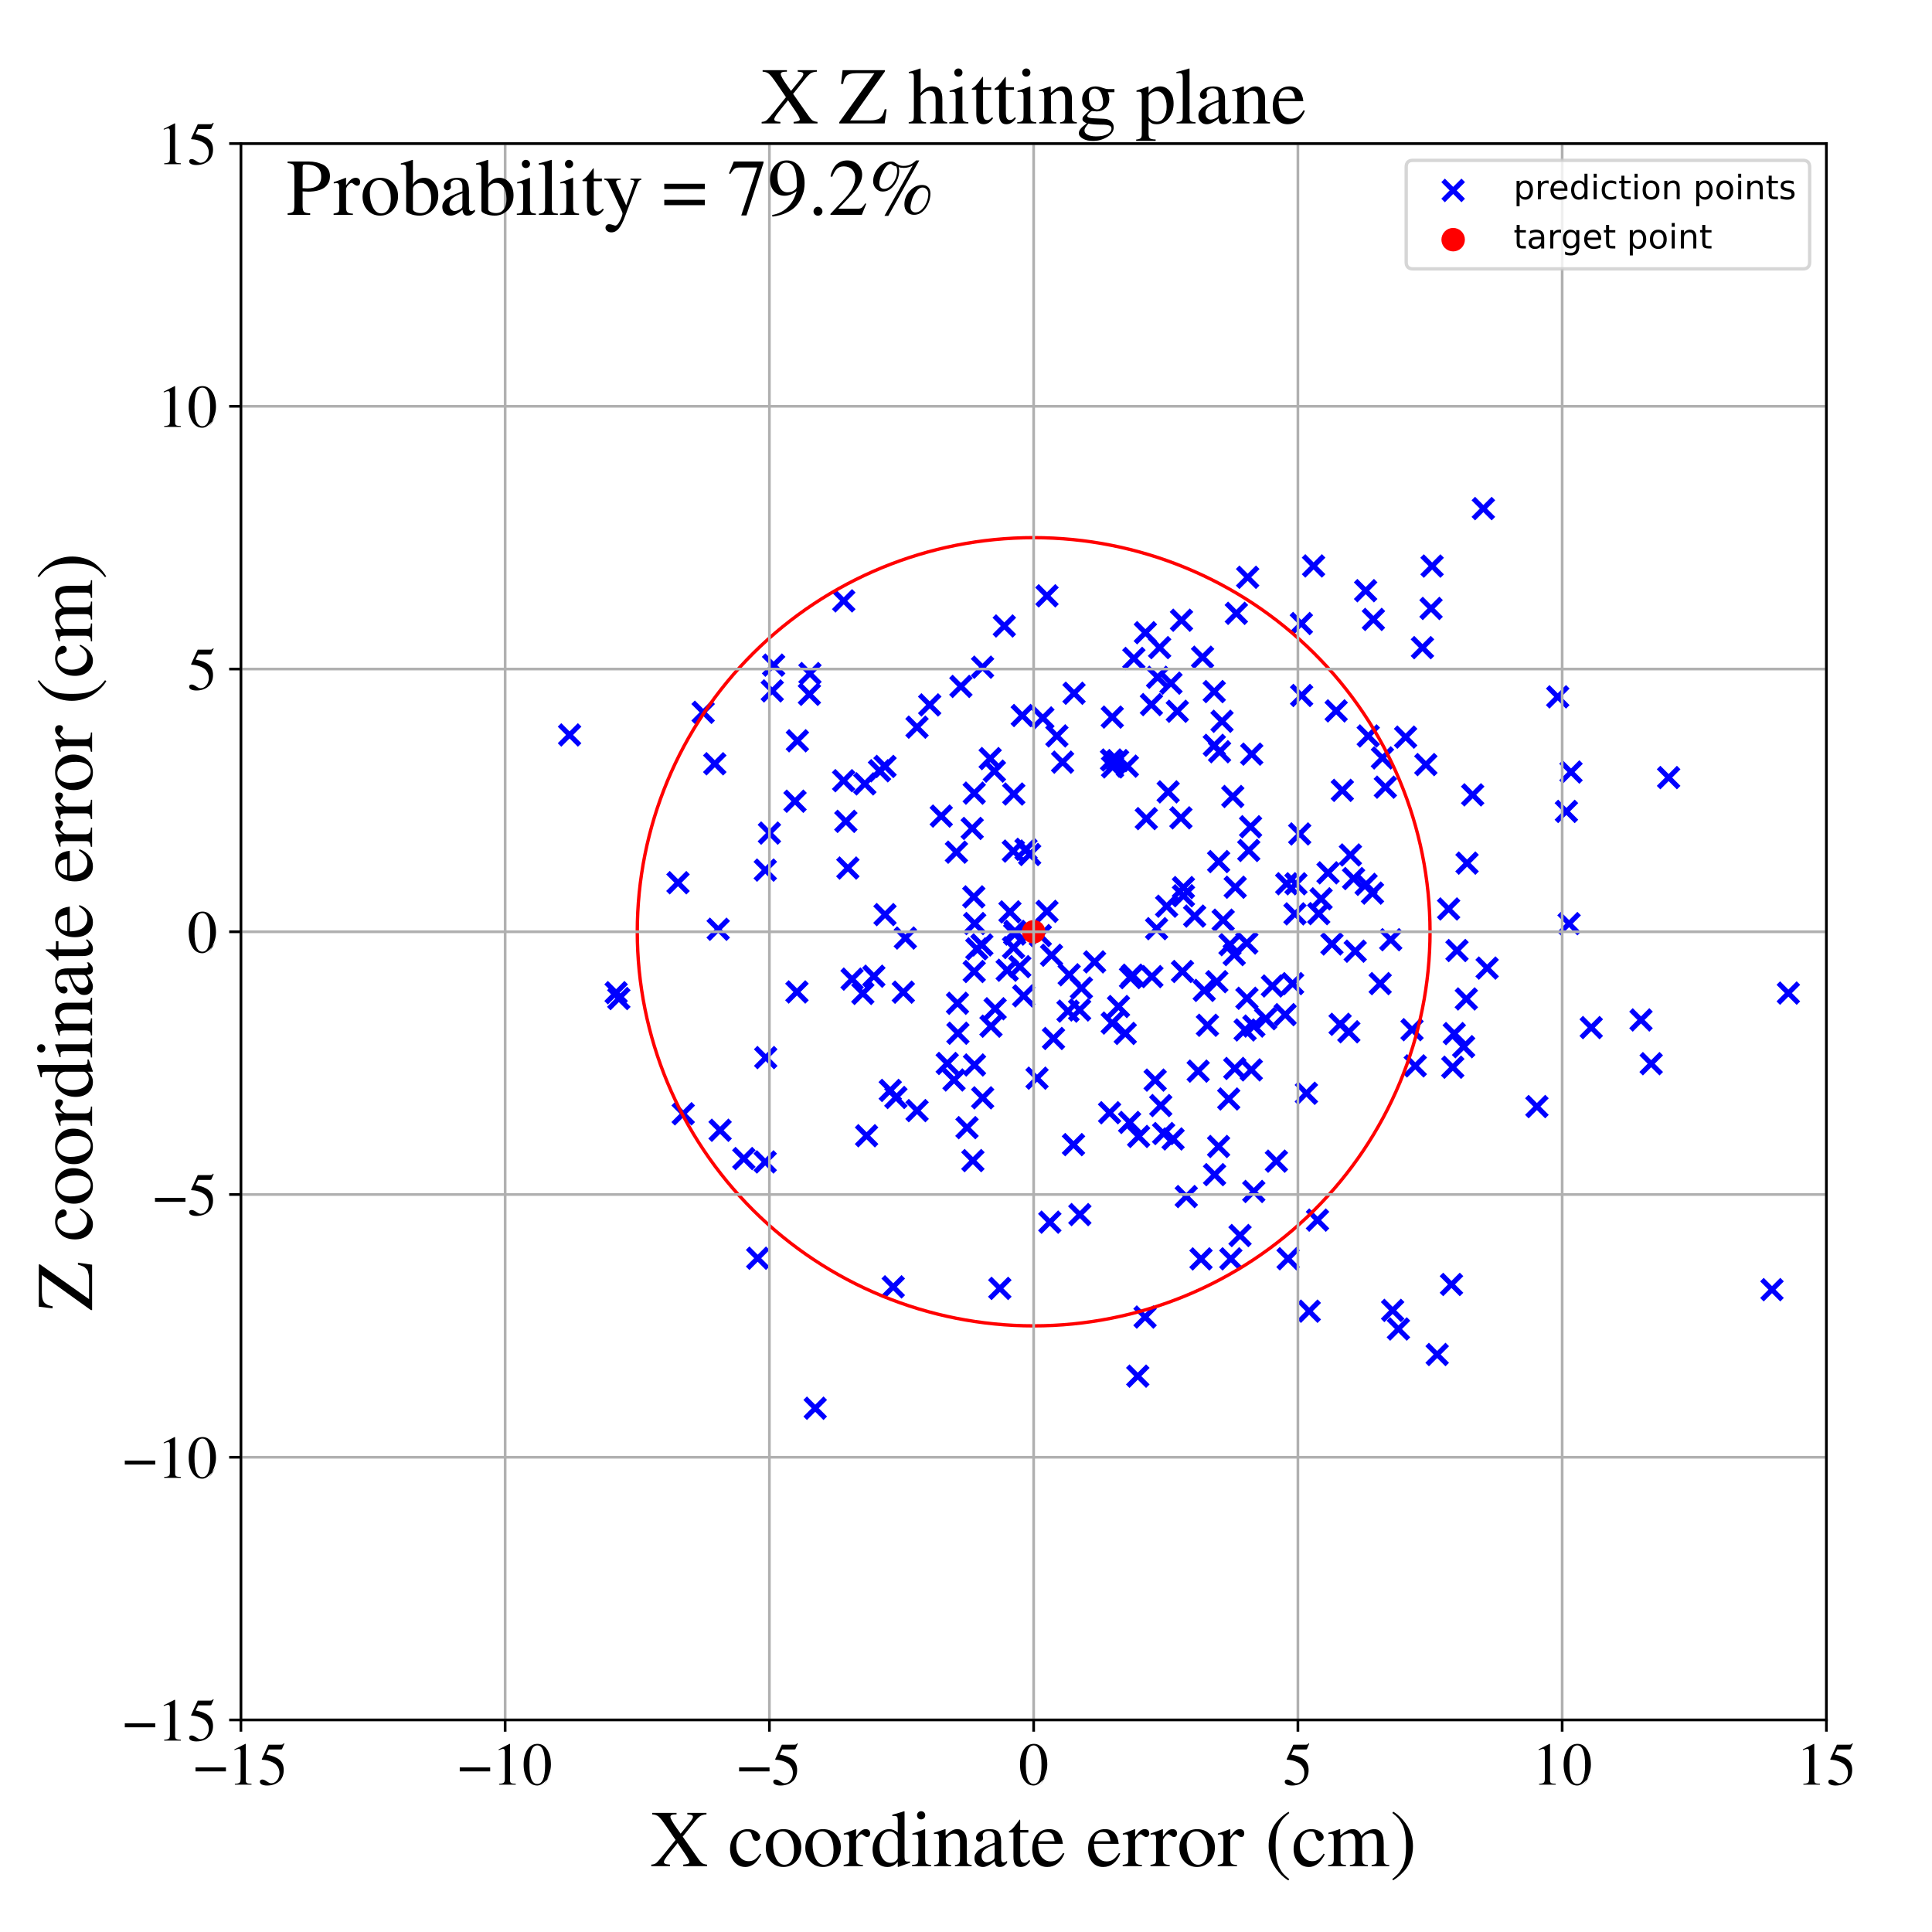 <?xml version="1.0" encoding="utf-8" standalone="no"?>
<!DOCTYPE svg PUBLIC "-//W3C//DTD SVG 1.1//EN"
  "http://www.w3.org/Graphics/SVG/1.1/DTD/svg11.dtd">
<!-- Created with matplotlib (https://matplotlib.org/) -->
<svg height="576pt" version="1.1" viewBox="0 0 576 576" width="576pt" xmlns="http://www.w3.org/2000/svg" xmlns:xlink="http://www.w3.org/1999/xlink">
 <defs>
  <style type="text/css">
*{stroke-linecap:butt;stroke-linejoin:round;}
  </style>
 </defs>
 <g id="figure_1">
  <g id="patch_1">
   <path d="M 0 576 
L 576 576 
L 576 0 
L 0 0 
z
" style="fill:#ffffff;"/>
  </g>
  <g id="axes_1">
   <g id="patch_2">
    <path d="M 71.822 512.784 
L 544.52 512.784 
L 544.52 42.802 
L 71.822 42.802 
z
" style="fill:#ffffff;"/>
   </g>
   <g id="PathCollection_1">
    <defs>
     <path d="M -3 3 
L 3 -3 
M -3 -3 
L 3 3 
" id="m708b20eda5" style="stroke:#0000ff;stroke-width:1.5;"/>
    </defs>
    <g clip-path="url(#pa19d2d99e1)">
     <use style="fill:#0000ff;stroke:#0000ff;stroke-width:1.5;" x="402.607" xlink:href="#m708b20eda5" y="254.897"/>
     <use style="fill:#0000ff;stroke:#0000ff;stroke-width:1.5;" x="380.542" xlink:href="#m708b20eda5" y="346.183"/>
     <use style="fill:#0000ff;stroke:#0000ff;stroke-width:1.5;" x="295.206" xlink:href="#m708b20eda5" y="226.159"/>
     <use style="fill:#0000ff;stroke:#0000ff;stroke-width:1.5;" x="343.425" xlink:href="#m708b20eda5" y="291.159"/>
     <use style="fill:#0000ff;stroke:#0000ff;stroke-width:1.5;" x="266.307" xlink:href="#m708b20eda5" y="383.659"/>
     <use style="fill:#0000ff;stroke:#0000ff;stroke-width:1.5;" x="413.027" xlink:href="#m708b20eda5" y="234.686"/>
     <use style="fill:#0000ff;stroke:#0000ff;stroke-width:1.5;" x="339.213" xlink:href="#m708b20eda5" y="410.28"/>
     <use style="fill:#0000ff;stroke:#0000ff;stroke-width:1.5;" x="241.472" xlink:href="#m708b20eda5" y="200.809"/>
     <use style="fill:#0000ff;stroke:#0000ff;stroke-width:1.5;" x="533.177" xlink:href="#m708b20eda5" y="296.076"/>
     <use style="fill:#0000ff;stroke:#0000ff;stroke-width:1.5;" x="169.812" xlink:href="#m708b20eda5" y="219.113"/>
     <use style="fill:#0000ff;stroke:#0000ff;stroke-width:1.5;" x="345.731" xlink:href="#m708b20eda5" y="193.079"/>
     <use style="fill:#0000ff;stroke:#0000ff;stroke-width:1.5;" x="407.286" xlink:href="#m708b20eda5" y="263.663"/>
     <use style="fill:#0000ff;stroke:#0000ff;stroke-width:1.5;" x="379.345" xlink:href="#m708b20eda5" y="293.96"/>
     <use style="fill:#0000ff;stroke:#0000ff;stroke-width:1.5;" x="433.122" xlink:href="#m708b20eda5" y="318.178"/>
     <use style="fill:#0000ff;stroke:#0000ff;stroke-width:1.5;" x="230.245" xlink:href="#m708b20eda5" y="205.979"/>
     <use style="fill:#0000ff;stroke:#0000ff;stroke-width:1.5;" x="358.528" xlink:href="#m708b20eda5" y="195.942"/>
     <use style="fill:#0000ff;stroke:#0000ff;stroke-width:1.5;" x="292.941" xlink:href="#m708b20eda5" y="198.915"/>
     <use style="fill:#0000ff;stroke:#0000ff;stroke-width:1.5;" x="344.396" xlink:href="#m708b20eda5" y="322.021"/>
     <use style="fill:#0000ff;stroke:#0000ff;stroke-width:1.5;" x="383.164" xlink:href="#m708b20eda5" y="302.5"/>
     <use style="fill:#0000ff;stroke:#0000ff;stroke-width:1.5;" x="338.044" xlink:href="#m708b20eda5" y="196.305"/>
     <use style="fill:#0000ff;stroke:#0000ff;stroke-width:1.5;" x="228.288" xlink:href="#m708b20eda5" y="315.305"/>
     <use style="fill:#0000ff;stroke:#0000ff;stroke-width:1.5;" x="596.742" xlink:href="#m708b20eda5" y="391.675"/>
     <use style="fill:#0000ff;stroke:#0000ff;stroke-width:1.5;" x="318.408" xlink:href="#m708b20eda5" y="301.448"/>
     <use style="fill:#0000ff;stroke:#0000ff;stroke-width:1.5;" x="362.773" xlink:href="#m708b20eda5" y="292.673"/>
     <use style="fill:#0000ff;stroke:#0000ff;stroke-width:1.5;" x="302.516" xlink:href="#m708b20eda5" y="278.483"/>
     <use style="fill:#0000ff;stroke:#0000ff;stroke-width:1.5;" x="373.796" xlink:href="#m708b20eda5" y="355.219"/>
     <use style="fill:#0000ff;stroke:#0000ff;stroke-width:1.5;" x="359.025" xlink:href="#m708b20eda5" y="295.273"/>
     <use style="fill:#0000ff;stroke:#0000ff;stroke-width:1.5;" x="407.15" xlink:href="#m708b20eda5" y="176.1"/>
     <use style="fill:#0000ff;stroke:#0000ff;stroke-width:1.5;" x="371.726" xlink:href="#m708b20eda5" y="281.149"/>
     <use style="fill:#0000ff;stroke:#0000ff;stroke-width:1.5;" x="282.406" xlink:href="#m708b20eda5" y="317.058"/>
     <use style="fill:#0000ff;stroke:#0000ff;stroke-width:1.5;" x="415.197" xlink:href="#m708b20eda5" y="390.68"/>
     <use style="fill:#0000ff;stroke:#0000ff;stroke-width:1.5;" x="373.823" xlink:href="#m708b20eda5" y="305.905"/>
     <use style="fill:#0000ff;stroke:#0000ff;stroke-width:1.5;" x="251.55" xlink:href="#m708b20eda5" y="179.14"/>
     <use style="fill:#0000ff;stroke:#0000ff;stroke-width:1.5;" x="467.804" xlink:href="#m708b20eda5" y="275.371"/>
     <use style="fill:#0000ff;stroke:#0000ff;stroke-width:1.5;" x="407.921" xlink:href="#m708b20eda5" y="219.418"/>
     <use style="fill:#0000ff;stroke:#0000ff;stroke-width:1.5;" x="263.859" xlink:href="#m708b20eda5" y="228.5"/>
     <use style="fill:#0000ff;stroke:#0000ff;stroke-width:1.5;" x="366.7" xlink:href="#m708b20eda5" y="281.637"/>
     <use style="fill:#0000ff;stroke:#0000ff;stroke-width:1.5;" x="474.413" xlink:href="#m708b20eda5" y="306.364"/>
     <use style="fill:#0000ff;stroke:#0000ff;stroke-width:1.5;" x="302.244" xlink:href="#m708b20eda5" y="236.728"/>
     <use style="fill:#0000ff;stroke:#0000ff;stroke-width:1.5;" x="214.689" xlink:href="#m708b20eda5" y="336.974"/>
     <use style="fill:#0000ff;stroke:#0000ff;stroke-width:1.5;" x="398.366" xlink:href="#m708b20eda5" y="211.942"/>
     <use style="fill:#0000ff;stroke:#0000ff;stroke-width:1.5;" x="368.13" xlink:href="#m708b20eda5" y="318.545"/>
     <use style="fill:#0000ff;stroke:#0000ff;stroke-width:1.5;" x="414.628" xlink:href="#m708b20eda5" y="280.164"/>
     <use style="fill:#0000ff;stroke:#0000ff;stroke-width:1.5;" x="331.693" xlink:href="#m708b20eda5" y="228.647"/>
     <use style="fill:#0000ff;stroke:#0000ff;stroke-width:1.5;" x="389.493" xlink:href="#m708b20eda5" y="325.941"/>
     <use style="fill:#0000ff;stroke:#0000ff;stroke-width:1.5;" x="364.674" xlink:href="#m708b20eda5" y="274.338"/>
     <use style="fill:#0000ff;stroke:#0000ff;stroke-width:1.5;" x="230.649" xlink:href="#m708b20eda5" y="198.301"/>
     <use style="fill:#0000ff;stroke:#0000ff;stroke-width:1.5;" x="397.105" xlink:href="#m708b20eda5" y="281.438"/>
     <use style="fill:#0000ff;stroke:#0000ff;stroke-width:1.5;" x="290.59" xlink:href="#m708b20eda5" y="275.339"/>
     <use style="fill:#0000ff;stroke:#0000ff;stroke-width:1.5;" x="386.073" xlink:href="#m708b20eda5" y="272.456"/>
     <use style="fill:#0000ff;stroke:#0000ff;stroke-width:1.5;" x="290.45" xlink:href="#m708b20eda5" y="289.639"/>
     <use style="fill:#0000ff;stroke:#0000ff;stroke-width:1.5;" x="420.979" xlink:href="#m708b20eda5" y="306.986"/>
     <use style="fill:#0000ff;stroke:#0000ff;stroke-width:1.5;" x="428.477" xlink:href="#m708b20eda5" y="403.829"/>
     <use style="fill:#0000ff;stroke:#0000ff;stroke-width:1.5;" x="347.819" xlink:href="#m708b20eda5" y="270.174"/>
     <use style="fill:#0000ff;stroke:#0000ff;stroke-width:1.5;" x="290.324" xlink:href="#m708b20eda5" y="267.386"/>
     <use style="fill:#0000ff;stroke:#0000ff;stroke-width:1.5;" x="258.361" xlink:href="#m708b20eda5" y="338.605"/>
     <use style="fill:#0000ff;stroke:#0000ff;stroke-width:1.5;" x="184.496" xlink:href="#m708b20eda5" y="297.704"/>
     <use style="fill:#0000ff;stroke:#0000ff;stroke-width:1.5;" x="442.245" xlink:href="#m708b20eda5" y="151.626"/>
     <use style="fill:#0000ff;stroke:#0000ff;stroke-width:1.5;" x="367.538" xlink:href="#m708b20eda5" y="237.467"/>
     <use style="fill:#0000ff;stroke:#0000ff;stroke-width:1.5;" x="331.611" xlink:href="#m708b20eda5" y="213.792"/>
     <use style="fill:#0000ff;stroke:#0000ff;stroke-width:1.5;" x="349.741" xlink:href="#m708b20eda5" y="339.566"/>
     <use style="fill:#0000ff;stroke:#0000ff;stroke-width:1.5;" x="426.963" xlink:href="#m708b20eda5" y="168.766"/>
     <use style="fill:#0000ff;stroke:#0000ff;stroke-width:1.5;" x="437.165" xlink:href="#m708b20eda5" y="297.824"/>
     <use style="fill:#0000ff;stroke:#0000ff;stroke-width:1.5;" x="316.8" xlink:href="#m708b20eda5" y="227.23"/>
     <use style="fill:#0000ff;stroke:#0000ff;stroke-width:1.5;" x="372.847" xlink:href="#m708b20eda5" y="246.479"/>
     <use style="fill:#0000ff;stroke:#0000ff;stroke-width:1.5;" x="369.701" xlink:href="#m708b20eda5" y="368.352"/>
     <use style="fill:#0000ff;stroke:#0000ff;stroke-width:1.5;" x="363.309" xlink:href="#m708b20eda5" y="341.805"/>
     <use style="fill:#0000ff;stroke:#0000ff;stroke-width:1.5;" x="315.099" xlink:href="#m708b20eda5" y="219.403"/>
     <use style="fill:#0000ff;stroke:#0000ff;stroke-width:1.5;" x="333.47" xlink:href="#m708b20eda5" y="300.078"/>
     <use style="fill:#0000ff;stroke:#0000ff;stroke-width:1.5;" x="262.208" xlink:href="#m708b20eda5" y="229.79"/>
     <use style="fill:#0000ff;stroke:#0000ff;stroke-width:1.5;" x="337.633" xlink:href="#m708b20eda5" y="290.737"/>
     <use style="fill:#0000ff;stroke:#0000ff;stroke-width:1.5;" x="377.346" xlink:href="#m708b20eda5" y="303.726"/>
     <use style="fill:#0000ff;stroke:#0000ff;stroke-width:1.5;" x="385.377" xlink:href="#m708b20eda5" y="293.256"/>
     <use style="fill:#0000ff;stroke:#0000ff;stroke-width:1.5;" x="351.005" xlink:href="#m708b20eda5" y="212.057"/>
     <use style="fill:#0000ff;stroke:#0000ff;stroke-width:1.5;" x="458.207" xlink:href="#m708b20eda5" y="329.909"/>
     <use style="fill:#0000ff;stroke:#0000ff;stroke-width:1.5;" x="400.198" xlink:href="#m708b20eda5" y="235.636"/>
     <use style="fill:#0000ff;stroke:#0000ff;stroke-width:1.5;" x="357.224" xlink:href="#m708b20eda5" y="319.344"/>
     <use style="fill:#0000ff;stroke:#0000ff;stroke-width:1.5;" x="368.603" xlink:href="#m708b20eda5" y="182.855"/>
     <use style="fill:#0000ff;stroke:#0000ff;stroke-width:1.5;" x="305.191" xlink:href="#m708b20eda5" y="296.911"/>
     <use style="fill:#0000ff;stroke:#0000ff;stroke-width:1.5;" x="237.601" xlink:href="#m708b20eda5" y="295.739"/>
     <use style="fill:#0000ff;stroke:#0000ff;stroke-width:1.5;" x="263.852" xlink:href="#m708b20eda5" y="272.674"/>
     <use style="fill:#0000ff;stroke:#0000ff;stroke-width:1.5;" x="387.493" xlink:href="#m708b20eda5" y="248.629"/>
     <use style="fill:#0000ff;stroke:#0000ff;stroke-width:1.5;" x="321.876" xlink:href="#m708b20eda5" y="301.109"/>
     <use style="fill:#0000ff;stroke:#0000ff;stroke-width:1.5;" x="209.632" xlink:href="#m708b20eda5" y="212.365"/>
     <use style="fill:#0000ff;stroke:#0000ff;stroke-width:1.5;" x="436.364" xlink:href="#m708b20eda5" y="312.053"/>
     <use style="fill:#0000ff;stroke:#0000ff;stroke-width:1.5;" x="241.314" xlink:href="#m708b20eda5" y="207.004"/>
     <use style="fill:#0000ff;stroke:#0000ff;stroke-width:1.5;" x="295.45" xlink:href="#m708b20eda5" y="305.948"/>
     <use style="fill:#0000ff;stroke:#0000ff;stroke-width:1.5;" x="416.929" xlink:href="#m708b20eda5" y="396.225"/>
     <use style="fill:#0000ff;stroke:#0000ff;stroke-width:1.5;" x="269.311" xlink:href="#m708b20eda5" y="295.803"/>
     <use style="fill:#0000ff;stroke:#0000ff;stroke-width:1.5;" x="228.129" xlink:href="#m708b20eda5" y="346.413"/>
     <use style="fill:#0000ff;stroke:#0000ff;stroke-width:1.5;" x="291.23" xlink:href="#m708b20eda5" y="282.886"/>
     <use style="fill:#0000ff;stroke:#0000ff;stroke-width:1.5;" x="404.042" xlink:href="#m708b20eda5" y="283.585"/>
     <use style="fill:#0000ff;stroke:#0000ff;stroke-width:1.5;" x="468.381" xlink:href="#m708b20eda5" y="230.169"/>
     <use style="fill:#0000ff;stroke:#0000ff;stroke-width:1.5;" x="392.793" xlink:href="#m708b20eda5" y="363.76"/>
     <use style="fill:#0000ff;stroke:#0000ff;stroke-width:1.5;" x="384.022" xlink:href="#m708b20eda5" y="375.276"/>
     <use style="fill:#0000ff;stroke:#0000ff;stroke-width:1.5;" x="290.536" xlink:href="#m708b20eda5" y="317.505"/>
     <use style="fill:#0000ff;stroke:#0000ff;stroke-width:1.5;" x="336.112" xlink:href="#m708b20eda5" y="228.424"/>
     <use style="fill:#0000ff;stroke:#0000ff;stroke-width:1.5;" x="393.163" xlink:href="#m708b20eda5" y="272.391"/>
     <use style="fill:#0000ff;stroke:#0000ff;stroke-width:1.5;" x="320.212" xlink:href="#m708b20eda5" y="206.684"/>
     <use style="fill:#0000ff;stroke:#0000ff;stroke-width:1.5;" x="387.986" xlink:href="#m708b20eda5" y="185.897"/>
     <use style="fill:#0000ff;stroke:#0000ff;stroke-width:1.5;" x="202.138" xlink:href="#m708b20eda5" y="263.172"/>
     <use style="fill:#0000ff;stroke:#0000ff;stroke-width:1.5;" x="312.147" xlink:href="#m708b20eda5" y="271.709"/>
     <use style="fill:#0000ff;stroke:#0000ff;stroke-width:1.5;" x="371.215" xlink:href="#m708b20eda5" y="307.071"/>
     <use style="fill:#0000ff;stroke:#0000ff;stroke-width:1.5;" x="373.059" xlink:href="#m708b20eda5" y="318.973"/>
     <use style="fill:#0000ff;stroke:#0000ff;stroke-width:1.5;" x="321.945" xlink:href="#m708b20eda5" y="362.116"/>
     <use style="fill:#0000ff;stroke:#0000ff;stroke-width:1.5;" x="497.478" xlink:href="#m708b20eda5" y="231.822"/>
     <use style="fill:#0000ff;stroke:#0000ff;stroke-width:1.5;" x="229.396" xlink:href="#m708b20eda5" y="248.374"/>
     <use style="fill:#0000ff;stroke:#0000ff;stroke-width:1.5;" x="362.007" xlink:href="#m708b20eda5" y="206.184"/>
     <use style="fill:#0000ff;stroke:#0000ff;stroke-width:1.5;" x="432.74" xlink:href="#m708b20eda5" y="382.944"/>
     <use style="fill:#0000ff;stroke:#0000ff;stroke-width:1.5;" x="395.932" xlink:href="#m708b20eda5" y="260.22"/>
     <use style="fill:#0000ff;stroke:#0000ff;stroke-width:1.5;" x="292.968" xlink:href="#m708b20eda5" y="327.3"/>
     <use style="fill:#0000ff;stroke:#0000ff;stroke-width:1.5;" x="318.763" xlink:href="#m708b20eda5" y="290.619"/>
     <use style="fill:#0000ff;stroke:#0000ff;stroke-width:1.5;" x="366.963" xlink:href="#m708b20eda5" y="375.304"/>
     <use style="fill:#0000ff;stroke:#0000ff;stroke-width:1.5;" x="273.4" xlink:href="#m708b20eda5" y="216.793"/>
     <use style="fill:#0000ff;stroke:#0000ff;stroke-width:1.5;" x="310.165" xlink:href="#m708b20eda5" y="278.925"/>
     <use style="fill:#0000ff;stroke:#0000ff;stroke-width:1.5;" x="285.462" xlink:href="#m708b20eda5" y="299.115"/>
     <use style="fill:#0000ff;stroke:#0000ff;stroke-width:1.5;" x="228.164" xlink:href="#m708b20eda5" y="259.409"/>
     <use style="fill:#0000ff;stroke:#0000ff;stroke-width:1.5;" x="424.089" xlink:href="#m708b20eda5" y="193.088"/>
     <use style="fill:#0000ff;stroke:#0000ff;stroke-width:1.5;" x="411.484" xlink:href="#m708b20eda5" y="293.253"/>
     <use style="fill:#0000ff;stroke:#0000ff;stroke-width:1.5;" x="273.412" xlink:href="#m708b20eda5" y="331.111"/>
     <use style="fill:#0000ff;stroke:#0000ff;stroke-width:1.5;" x="326.342" xlink:href="#m708b20eda5" y="286.77"/>
     <use style="fill:#0000ff;stroke:#0000ff;stroke-width:1.5;" x="383.613" xlink:href="#m708b20eda5" y="263.481"/>
     <use style="fill:#0000ff;stroke:#0000ff;stroke-width:1.5;" x="284.432" xlink:href="#m708b20eda5" y="321.982"/>
     <use style="fill:#0000ff;stroke:#0000ff;stroke-width:1.5;" x="310.914" xlink:href="#m708b20eda5" y="214.039"/>
     <use style="fill:#0000ff;stroke:#0000ff;stroke-width:1.5;" x="285.15" xlink:href="#m708b20eda5" y="254.065"/>
     <use style="fill:#0000ff;stroke:#0000ff;stroke-width:1.5;" x="237.021" xlink:href="#m708b20eda5" y="238.873"/>
     <use style="fill:#0000ff;stroke:#0000ff;stroke-width:1.5;" x="290.453" xlink:href="#m708b20eda5" y="236.463"/>
     <use style="fill:#0000ff;stroke:#0000ff;stroke-width:1.5;" x="391.627" xlink:href="#m708b20eda5" y="168.726"/>
     <use style="fill:#0000ff;stroke:#0000ff;stroke-width:1.5;" x="366.327" xlink:href="#m708b20eda5" y="327.65"/>
     <use style="fill:#0000ff;stroke:#0000ff;stroke-width:1.5;" x="434.383" xlink:href="#m708b20eda5" y="283.388"/>
     <use style="fill:#0000ff;stroke:#0000ff;stroke-width:1.5;" x="331.387" xlink:href="#m708b20eda5" y="226.589"/>
     <use style="fill:#0000ff;stroke:#0000ff;stroke-width:1.5;" x="426.651" xlink:href="#m708b20eda5" y="181.401"/>
     <use style="fill:#0000ff;stroke:#0000ff;stroke-width:1.5;" x="322.403" xlink:href="#m708b20eda5" y="294.569"/>
     <use style="fill:#0000ff;stroke:#0000ff;stroke-width:1.5;" x="289.852" xlink:href="#m708b20eda5" y="246.985"/>
     <use style="fill:#0000ff;stroke:#0000ff;stroke-width:1.5;" x="257.245" xlink:href="#m708b20eda5" y="296.175"/>
     <use style="fill:#0000ff;stroke:#0000ff;stroke-width:1.5;" x="214.12" xlink:href="#m708b20eda5" y="277.049"/>
     <use style="fill:#0000ff;stroke:#0000ff;stroke-width:1.5;" x="336.779" xlink:href="#m708b20eda5" y="334.639"/>
     <use style="fill:#0000ff;stroke:#0000ff;stroke-width:1.5;" x="403.548" xlink:href="#m708b20eda5" y="261.931"/>
     <use style="fill:#0000ff;stroke:#0000ff;stroke-width:1.5;" x="320.048" xlink:href="#m708b20eda5" y="341.254"/>
     <use style="fill:#0000ff;stroke:#0000ff;stroke-width:1.5;" x="302.587" xlink:href="#m708b20eda5" y="277.672"/>
     <use style="fill:#0000ff;stroke:#0000ff;stroke-width:1.5;" x="362.027" xlink:href="#m708b20eda5" y="222.208"/>
     <use style="fill:#0000ff;stroke:#0000ff;stroke-width:1.5;" x="467.003" xlink:href="#m708b20eda5" y="241.91"/>
     <use style="fill:#0000ff;stroke:#0000ff;stroke-width:1.5;" x="301.104" xlink:href="#m708b20eda5" y="271.866"/>
     <use style="fill:#0000ff;stroke:#0000ff;stroke-width:1.5;" x="492.282" xlink:href="#m708b20eda5" y="317.124"/>
     <use style="fill:#0000ff;stroke:#0000ff;stroke-width:1.5;" x="353.675" xlink:href="#m708b20eda5" y="356.736"/>
     <use style="fill:#0000ff;stroke:#0000ff;stroke-width:1.5;" x="358.067" xlink:href="#m708b20eda5" y="375.326"/>
     <use style="fill:#0000ff;stroke:#0000ff;stroke-width:1.5;" x="364.332" xlink:href="#m708b20eda5" y="215.042"/>
     <use style="fill:#0000ff;stroke:#0000ff;stroke-width:1.5;" x="265.424" xlink:href="#m708b20eda5" y="325.096"/>
     <use style="fill:#0000ff;stroke:#0000ff;stroke-width:1.5;" x="341.485" xlink:href="#m708b20eda5" y="188.63"/>
     <use style="fill:#0000ff;stroke:#0000ff;stroke-width:1.5;" x="290.051" xlink:href="#m708b20eda5" y="346.018"/>
     <use style="fill:#0000ff;stroke:#0000ff;stroke-width:1.5;" x="333.198" xlink:href="#m708b20eda5" y="226.761"/>
     <use style="fill:#0000ff;stroke:#0000ff;stroke-width:1.5;" x="335.486" xlink:href="#m708b20eda5" y="308.102"/>
     <use style="fill:#0000ff;stroke:#0000ff;stroke-width:1.5;" x="362.114" xlink:href="#m708b20eda5" y="350.204"/>
     <use style="fill:#0000ff;stroke:#0000ff;stroke-width:1.5;" x="563.227" xlink:href="#m708b20eda5" y="334.439"/>
     <use style="fill:#0000ff;stroke:#0000ff;stroke-width:1.5;" x="356.169" xlink:href="#m708b20eda5" y="273.124"/>
     <use style="fill:#0000ff;stroke:#0000ff;stroke-width:1.5;" x="309.178" xlink:href="#m708b20eda5" y="321.443"/>
     <use style="fill:#0000ff;stroke:#0000ff;stroke-width:1.5;" x="298.08" xlink:href="#m708b20eda5" y="384.12"/>
     <use style="fill:#0000ff;stroke:#0000ff;stroke-width:1.5;" x="251.52" xlink:href="#m708b20eda5" y="232.756"/>
     <use style="fill:#0000ff;stroke:#0000ff;stroke-width:1.5;" x="431.889" xlink:href="#m708b20eda5" y="270.998"/>
     <use style="fill:#0000ff;stroke:#0000ff;stroke-width:1.5;" x="343.28" xlink:href="#m708b20eda5" y="210.065"/>
     <use style="fill:#0000ff;stroke:#0000ff;stroke-width:1.5;" x="409.186" xlink:href="#m708b20eda5" y="266.271"/>
     <use style="fill:#0000ff;stroke:#0000ff;stroke-width:1.5;" x="277.182" xlink:href="#m708b20eda5" y="210.159"/>
     <use style="fill:#0000ff;stroke:#0000ff;stroke-width:1.5;" x="280.63" xlink:href="#m708b20eda5" y="243.306"/>
     <use style="fill:#0000ff;stroke:#0000ff;stroke-width:1.5;" x="337.05" xlink:href="#m708b20eda5" y="291.47"/>
     <use style="fill:#0000ff;stroke:#0000ff;stroke-width:1.5;" x="225.893" xlink:href="#m708b20eda5" y="375.124"/>
     <use style="fill:#0000ff;stroke:#0000ff;stroke-width:1.5;" x="352.075" xlink:href="#m708b20eda5" y="243.831"/>
     <use style="fill:#0000ff;stroke:#0000ff;stroke-width:1.5;" x="341.384" xlink:href="#m708b20eda5" y="392.665"/>
     <use style="fill:#0000ff;stroke:#0000ff;stroke-width:1.5;" x="367.975" xlink:href="#m708b20eda5" y="284.599"/>
     <use style="fill:#0000ff;stroke:#0000ff;stroke-width:1.5;" x="419.067" xlink:href="#m708b20eda5" y="219.762"/>
     <use style="fill:#0000ff;stroke:#0000ff;stroke-width:1.5;" x="341.758" xlink:href="#m708b20eda5" y="244.058"/>
     <use style="fill:#0000ff;stroke:#0000ff;stroke-width:1.5;" x="348.273" xlink:href="#m708b20eda5" y="236.084"/>
     <use style="fill:#0000ff;stroke:#0000ff;stroke-width:1.5;" x="373.187" xlink:href="#m708b20eda5" y="224.835"/>
     <use style="fill:#0000ff;stroke:#0000ff;stroke-width:1.5;" x="305.887" xlink:href="#m708b20eda5" y="253.214"/>
     <use style="fill:#0000ff;stroke:#0000ff;stroke-width:1.5;" x="296.685" xlink:href="#m708b20eda5" y="300.743"/>
     <use style="fill:#0000ff;stroke:#0000ff;stroke-width:1.5;" x="344.824" xlink:href="#m708b20eda5" y="276.865"/>
     <use style="fill:#0000ff;stroke:#0000ff;stroke-width:1.5;" x="306.978" xlink:href="#m708b20eda5" y="254.76"/>
     <use style="fill:#0000ff;stroke:#0000ff;stroke-width:1.5;" x="254.033" xlink:href="#m708b20eda5" y="291.91"/>
     <use style="fill:#0000ff;stroke:#0000ff;stroke-width:1.5;" x="314.085" xlink:href="#m708b20eda5" y="309.608"/>
     <use style="fill:#0000ff;stroke:#0000ff;stroke-width:1.5;" x="680.108" xlink:href="#m708b20eda5" y="185.348"/>
     <use style="fill:#0000ff;stroke:#0000ff;stroke-width:1.5;" x="437.379" xlink:href="#m708b20eda5" y="257.328"/>
     <use style="fill:#0000ff;stroke:#0000ff;stroke-width:1.5;" x="352.251" xlink:href="#m708b20eda5" y="184.917"/>
     <use style="fill:#0000ff;stroke:#0000ff;stroke-width:1.5;" x="269.922" xlink:href="#m708b20eda5" y="279.666"/>
     <use style="fill:#0000ff;stroke:#0000ff;stroke-width:1.5;" x="390.324" xlink:href="#m708b20eda5" y="390.914"/>
     <use style="fill:#0000ff;stroke:#0000ff;stroke-width:1.5;" x="402.138" xlink:href="#m708b20eda5" y="307.613"/>
     <use style="fill:#0000ff;stroke:#0000ff;stroke-width:1.5;" x="352.542" xlink:href="#m708b20eda5" y="289.636"/>
     <use style="fill:#0000ff;stroke:#0000ff;stroke-width:1.5;" x="313.505" xlink:href="#m708b20eda5" y="284.797"/>
     <use style="fill:#0000ff;stroke:#0000ff;stroke-width:1.5;" x="352.821" xlink:href="#m708b20eda5" y="264.617"/>
     <use style="fill:#0000ff;stroke:#0000ff;stroke-width:1.5;" x="371.974" xlink:href="#m708b20eda5" y="172.11"/>
     <use style="fill:#0000ff;stroke:#0000ff;stroke-width:1.5;" x="221.758" xlink:href="#m708b20eda5" y="345.415"/>
     <use style="fill:#0000ff;stroke:#0000ff;stroke-width:1.5;" x="183.692" xlink:href="#m708b20eda5" y="295.962"/>
     <use style="fill:#0000ff;stroke:#0000ff;stroke-width:1.5;" x="371.758" xlink:href="#m708b20eda5" y="297.622"/>
     <use style="fill:#0000ff;stroke:#0000ff;stroke-width:1.5;" x="292.734" xlink:href="#m708b20eda5" y="281.718"/>
     <use style="fill:#0000ff;stroke:#0000ff;stroke-width:1.5;" x="412.149" xlink:href="#m708b20eda5" y="225.963"/>
     <use style="fill:#0000ff;stroke:#0000ff;stroke-width:1.5;" x="368.263" xlink:href="#m708b20eda5" y="264.517"/>
     <use style="fill:#0000ff;stroke:#0000ff;stroke-width:1.5;" x="304.036" xlink:href="#m708b20eda5" y="288.194"/>
     <use style="fill:#0000ff;stroke:#0000ff;stroke-width:1.5;" x="267.101" xlink:href="#m708b20eda5" y="327.2"/>
     <use style="fill:#0000ff;stroke:#0000ff;stroke-width:1.5;" x="203.692" xlink:href="#m708b20eda5" y="332.064"/>
     <use style="fill:#0000ff;stroke:#0000ff;stroke-width:1.5;" x="421.942" xlink:href="#m708b20eda5" y="317.773"/>
     <use style="fill:#0000ff;stroke:#0000ff;stroke-width:1.5;" x="489.246" xlink:href="#m708b20eda5" y="304.083"/>
     <use style="fill:#0000ff;stroke:#0000ff;stroke-width:1.5;" x="257.837" xlink:href="#m708b20eda5" y="233.7"/>
     <use style="fill:#0000ff;stroke:#0000ff;stroke-width:1.5;" x="346.066" xlink:href="#m708b20eda5" y="329.608"/>
     <use style="fill:#0000ff;stroke:#0000ff;stroke-width:1.5;" x="409.463" xlink:href="#m708b20eda5" y="184.675"/>
     <use style="fill:#0000ff;stroke:#0000ff;stroke-width:1.5;" x="393.868" xlink:href="#m708b20eda5" y="267.97"/>
     <use style="fill:#0000ff;stroke:#0000ff;stroke-width:1.5;" x="213.102" xlink:href="#m708b20eda5" y="227.708"/>
     <use style="fill:#0000ff;stroke:#0000ff;stroke-width:1.5;" x="302.175" xlink:href="#m708b20eda5" y="282.504"/>
     <use style="fill:#0000ff;stroke:#0000ff;stroke-width:1.5;" x="302.115" xlink:href="#m708b20eda5" y="253.741"/>
     <use style="fill:#0000ff;stroke:#0000ff;stroke-width:1.5;" x="363.321" xlink:href="#m708b20eda5" y="256.867"/>
     <use style="fill:#0000ff;stroke:#0000ff;stroke-width:1.5;" x="285.592" xlink:href="#m708b20eda5" y="308.043"/>
     <use style="fill:#0000ff;stroke:#0000ff;stroke-width:1.5;" x="299.42" xlink:href="#m708b20eda5" y="186.63"/>
     <use style="fill:#0000ff;stroke:#0000ff;stroke-width:1.5;" x="388.067" xlink:href="#m708b20eda5" y="207.347"/>
     <use style="fill:#0000ff;stroke:#0000ff;stroke-width:1.5;" x="252.18" xlink:href="#m708b20eda5" y="244.871"/>
     <use style="fill:#0000ff;stroke:#0000ff;stroke-width:1.5;" x="331.592" xlink:href="#m708b20eda5" y="305.018"/>
     <use style="fill:#0000ff;stroke:#0000ff;stroke-width:1.5;" x="399.531" xlink:href="#m708b20eda5" y="305.383"/>
     <use style="fill:#0000ff;stroke:#0000ff;stroke-width:1.5;" x="296.465" xlink:href="#m708b20eda5" y="229.904"/>
     <use style="fill:#0000ff;stroke:#0000ff;stroke-width:1.5;" x="386.369" xlink:href="#m708b20eda5" y="263.489"/>
     <use style="fill:#0000ff;stroke:#0000ff;stroke-width:1.5;" x="349.116" xlink:href="#m708b20eda5" y="203.675"/>
     <use style="fill:#0000ff;stroke:#0000ff;stroke-width:1.5;" x="372.302" xlink:href="#m708b20eda5" y="253.556"/>
     <use style="fill:#0000ff;stroke:#0000ff;stroke-width:1.5;" x="464.416" xlink:href="#m708b20eda5" y="207.754"/>
     <use style="fill:#0000ff;stroke:#0000ff;stroke-width:1.5;" x="243.048" xlink:href="#m708b20eda5" y="419.846"/>
     <use style="fill:#0000ff;stroke:#0000ff;stroke-width:1.5;" x="433.575" xlink:href="#m708b20eda5" y="308.149"/>
     <use style="fill:#0000ff;stroke:#0000ff;stroke-width:1.5;" x="286.482" xlink:href="#m708b20eda5" y="204.65"/>
     <use style="fill:#0000ff;stroke:#0000ff;stroke-width:1.5;" x="346.917" xlink:href="#m708b20eda5" y="337.945"/>
     <use style="fill:#0000ff;stroke:#0000ff;stroke-width:1.5;" x="312.997" xlink:href="#m708b20eda5" y="364.373"/>
     <use style="fill:#0000ff;stroke:#0000ff;stroke-width:1.5;" x="439.055" xlink:href="#m708b20eda5" y="236.979"/>
     <use style="fill:#0000ff;stroke:#0000ff;stroke-width:1.5;" x="359.981" xlink:href="#m708b20eda5" y="305.668"/>
     <use style="fill:#0000ff;stroke:#0000ff;stroke-width:1.5;" x="363.597" xlink:href="#m708b20eda5" y="224.117"/>
     <use style="fill:#0000ff;stroke:#0000ff;stroke-width:1.5;" x="443.371" xlink:href="#m708b20eda5" y="288.622"/>
     <use style="fill:#0000ff;stroke:#0000ff;stroke-width:1.5;" x="304.777" xlink:href="#m708b20eda5" y="213.323"/>
     <use style="fill:#0000ff;stroke:#0000ff;stroke-width:1.5;" x="252.778" xlink:href="#m708b20eda5" y="258.796"/>
     <use style="fill:#0000ff;stroke:#0000ff;stroke-width:1.5;" x="339.463" xlink:href="#m708b20eda5" y="338.816"/>
     <use style="fill:#0000ff;stroke:#0000ff;stroke-width:1.5;" x="237.732" xlink:href="#m708b20eda5" y="220.853"/>
     <use style="fill:#0000ff;stroke:#0000ff;stroke-width:1.5;" x="425.094" xlink:href="#m708b20eda5" y="227.948"/>
     <use style="fill:#0000ff;stroke:#0000ff;stroke-width:1.5;" x="330.812" xlink:href="#m708b20eda5" y="331.744"/>
     <use style="fill:#0000ff;stroke:#0000ff;stroke-width:1.5;" x="528.295" xlink:href="#m708b20eda5" y="384.494"/>
     <use style="fill:#0000ff;stroke:#0000ff;stroke-width:1.5;" x="260.528" xlink:href="#m708b20eda5" y="291.046"/>
     <use style="fill:#0000ff;stroke:#0000ff;stroke-width:1.5;" x="345.117" xlink:href="#m708b20eda5" y="201.923"/>
     <use style="fill:#0000ff;stroke:#0000ff;stroke-width:1.5;" x="300.277" xlink:href="#m708b20eda5" y="289.261"/>
     <use style="fill:#0000ff;stroke:#0000ff;stroke-width:1.5;" x="288.302" xlink:href="#m708b20eda5" y="336.192"/>
     <use style="fill:#0000ff;stroke:#0000ff;stroke-width:1.5;" x="312.145" xlink:href="#m708b20eda5" y="177.638"/>
     <use style="fill:#0000ff;stroke:#0000ff;stroke-width:1.5;" x="352.829" xlink:href="#m708b20eda5" y="267.051"/>
    </g>
   </g>
   <g id="PathCollection_2">
    <defs>
     <path d="M 0 3 
C 0.796 3 1.559 2.684 2.121 2.121 
C 2.684 1.559 3 0.796 3 0 
C 3 -0.796 2.684 -1.559 2.121 -2.121 
C 1.559 -2.684 0.796 -3 0 -3 
C -0.796 -3 -1.559 -2.684 -2.121 -2.121 
C -2.684 -1.559 -3 -0.796 -3 0 
C -3 0.796 -2.684 1.559 -2.121 2.121 
C -1.559 2.684 -0.796 3 0 3 
z
" id="m7ff8147f9e" style="stroke:#ff0000;"/>
    </defs>
    <g clip-path="url(#pa19d2d99e1)">
     <use style="fill:#ff0000;stroke:#ff0000;" x="308.171" xlink:href="#m7ff8147f9e" y="277.793"/>
    </g>
   </g>
   <g id="patch_3">
    <path clip-path="url(#pa19d2d99e1)" d="M 308.171 395.288 
C 339.511 395.288 369.572 382.908 391.733 360.875 
C 413.894 338.841 426.346 308.953 426.346 277.793 
C 426.346 246.633 413.894 216.745 391.733 194.711 
C 369.572 172.677 339.511 160.297 308.171 160.297 
C 276.831 160.297 246.77 172.677 224.609 194.711 
C 202.448 216.745 189.997 246.633 189.997 277.793 
C 189.997 308.953 202.448 338.841 224.609 360.875 
C 246.77 382.908 276.831 395.288 308.171 395.288 
z
" style="fill:none;stroke:#ff0000;stroke-linejoin:miter;"/>
   </g>
   <g id="matplotlib.axis_1">
    <g id="xtick_1">
     <g id="line2d_1">
      <path clip-path="url(#pa19d2d99e1)" d="M 71.822 512.784 
L 71.822 42.802 
" style="fill:none;stroke:#b0b0b0;stroke-linecap:square;stroke-width:0.8;"/>
     </g>
     <g id="line2d_2">
      <defs>
       <path d="M 0 0 
L 0 3.5 
" id="m2cb1039c11" style="stroke:#000000;stroke-width:0.8;"/>
      </defs>
      <g>
       <use style="stroke:#000000;stroke-width:0.8;" x="71.822" xlink:href="#m2cb1039c11" y="512.784"/>
      </g>
     </g>
     <g id="text_1">
      <!-- −15 -->
      <defs>
       <path d="M 3 22 
L 3 28.594 
L 53.406 28.594 
L 53.406 22 
z
" id="FreeSerif-8722"/>
       <path d="M 18.297 59.297 
Q 16.5 59.297 11.094 57.094 
L 11.094 58.5 
L 29.094 67.594 
L 29.906 67.406 
L 29.906 7.406 
Q 29.906 3.797 31.703 2.688 
Q 33.5 1.594 39.406 1.5 
L 39.406 0 
L 11.797 0 
L 11.797 1.5 
Q 17.406 1.703 19.344 3.141 
Q 21.297 4.594 21.297 9.297 
L 21.297 54.594 
Q 21.297 59.297 18.297 59.297 
z
" id="FreeSerif-49"/>
       <path d="M 35.703 19.406 
Q 35.703 24.703 33.344 28.797 
Q 31 32.906 27.641 35.156 
Q 24.297 37.406 20.141 38.844 
Q 16 40.297 12.953 40.75 
Q 9.906 41.203 7.594 41.203 
Q 6.406 41.203 6.406 42 
Q 6.406 42.297 6.5 42.5 
L 17.406 66.203 
L 38.297 66.203 
Q 39.906 66.203 40.844 66.703 
Q 41.797 67.203 42.906 68.797 
L 43.797 68.094 
L 40 59.203 
Q 39.594 58.297 37.703 58.297 
L 18.094 58.297 
L 13.906 49.797 
Q 28.5 47.203 35.594 41.344 
Q 42.703 35.5 42.703 24.203 
Q 42.703 18.297 40.844 13.688 
Q 39 9.094 36.141 6.297 
Q 33.297 3.5 29.547 1.703 
Q 25.797 -0.094 22.344 -0.75 
Q 18.906 -1.406 15.406 -1.406 
Q 9.797 -1.406 6.5 0.25 
Q 3.203 1.906 3.203 4.797 
Q 3.203 8.5 7.5 8.5 
Q 10.297 8.5 14.75 5.391 
Q 19.203 2.297 21.797 2.297 
Q 27.703 2.297 31.703 7.25 
Q 35.703 12.203 35.703 19.406 
z
" id="FreeSerif-53"/>
      </defs>
      <g transform="translate(57.746 532.077)scale(0.18 -0.18)">
       <use xlink:href="#FreeSerif-8722"/>
       <use x="56.4" xlink:href="#FreeSerif-49"/>
       <use x="106.4" xlink:href="#FreeSerif-53"/>
      </g>
     </g>
    </g>
    <g id="xtick_2">
     <g id="line2d_3">
      <path clip-path="url(#pa19d2d99e1)" d="M 150.605 512.784 
L 150.605 42.802 
" style="fill:none;stroke:#b0b0b0;stroke-linecap:square;stroke-width:0.8;"/>
     </g>
     <g id="line2d_4">
      <g>
       <use style="stroke:#000000;stroke-width:0.8;" x="150.605" xlink:href="#m2cb1039c11" y="512.784"/>
      </g>
     </g>
     <g id="text_2">
      <!-- −10 -->
      <defs>
       <path d="M 47.594 17.797 
Q 35.203 -1.406 25 -1.406 
Q 14.797 -1.406 8.594 8.391 
Q 2.406 18.203 2.406 33.594 
Q 2.406 48.094 8.594 57.844 
Q 14.797 67.594 25.406 67.594 
Q 35.203 67.594 41.391 58 
Q 47.594 48.406 47.594 33 
Q 47.594 17.797 35.203 -1.406 
z
M 25.094 65 
Q 12 65 12 32.703 
Q 12 1.203 25 1.203 
Q 38 1.203 38 32.797 
Q 38 48.5 34.703 56.75 
Q 31.406 65 25.094 65 
z
" id="FreeSerif-48"/>
      </defs>
      <g transform="translate(136.529 532.077)scale(0.18 -0.18)">
       <use xlink:href="#FreeSerif-8722"/>
       <use x="56.4" xlink:href="#FreeSerif-49"/>
       <use x="106.4" xlink:href="#FreeSerif-48"/>
      </g>
     </g>
    </g>
    <g id="xtick_3">
     <g id="line2d_5">
      <path clip-path="url(#pa19d2d99e1)" d="M 229.388 512.784 
L 229.388 42.802 
" style="fill:none;stroke:#b0b0b0;stroke-linecap:square;stroke-width:0.8;"/>
     </g>
     <g id="line2d_6">
      <g>
       <use style="stroke:#000000;stroke-width:0.8;" x="229.388" xlink:href="#m2cb1039c11" y="512.784"/>
      </g>
     </g>
     <g id="text_3">
      <!-- −5 -->
      <g transform="translate(219.812 532.077)scale(0.18 -0.18)">
       <use xlink:href="#FreeSerif-8722"/>
       <use x="56.4" xlink:href="#FreeSerif-53"/>
      </g>
     </g>
    </g>
    <g id="xtick_4">
     <g id="line2d_7">
      <path clip-path="url(#pa19d2d99e1)" d="M 308.171 512.784 
L 308.171 42.802 
" style="fill:none;stroke:#b0b0b0;stroke-linecap:square;stroke-width:0.8;"/>
     </g>
     <g id="line2d_8">
      <g>
       <use style="stroke:#000000;stroke-width:0.8;" x="308.171" xlink:href="#m2cb1039c11" y="512.784"/>
      </g>
     </g>
     <g id="text_4">
      <!-- 0 -->
      <g transform="translate(303.671 532.077)scale(0.18 -0.18)">
       <use xlink:href="#FreeSerif-48"/>
      </g>
     </g>
    </g>
    <g id="xtick_5">
     <g id="line2d_9">
      <path clip-path="url(#pa19d2d99e1)" d="M 386.954 512.784 
L 386.954 42.802 
" style="fill:none;stroke:#b0b0b0;stroke-linecap:square;stroke-width:0.8;"/>
     </g>
     <g id="line2d_10">
      <g>
       <use style="stroke:#000000;stroke-width:0.8;" x="386.954" xlink:href="#m2cb1039c11" y="512.784"/>
      </g>
     </g>
     <g id="text_5">
      <!-- 5 -->
      <g transform="translate(382.454 532.077)scale(0.18 -0.18)">
       <use xlink:href="#FreeSerif-53"/>
      </g>
     </g>
    </g>
    <g id="xtick_6">
     <g id="line2d_11">
      <path clip-path="url(#pa19d2d99e1)" d="M 465.737 512.784 
L 465.737 42.802 
" style="fill:none;stroke:#b0b0b0;stroke-linecap:square;stroke-width:0.8;"/>
     </g>
     <g id="line2d_12">
      <g>
       <use style="stroke:#000000;stroke-width:0.8;" x="465.737" xlink:href="#m2cb1039c11" y="512.784"/>
      </g>
     </g>
     <g id="text_6">
      <!-- 10 -->
      <g transform="translate(456.737 532.077)scale(0.18 -0.18)">
       <use xlink:href="#FreeSerif-49"/>
       <use x="50" xlink:href="#FreeSerif-48"/>
      </g>
     </g>
    </g>
    <g id="xtick_7">
     <g id="line2d_13">
      <path clip-path="url(#pa19d2d99e1)" d="M 544.52 512.784 
L 544.52 42.802 
" style="fill:none;stroke:#b0b0b0;stroke-linecap:square;stroke-width:0.8;"/>
     </g>
     <g id="line2d_14">
      <g>
       <use style="stroke:#000000;stroke-width:0.8;" x="544.52" xlink:href="#m2cb1039c11" y="512.784"/>
      </g>
     </g>
     <g id="text_7">
      <!-- 15 -->
      <g transform="translate(535.52 532.077)scale(0.18 -0.18)">
       <use xlink:href="#FreeSerif-49"/>
       <use x="50" xlink:href="#FreeSerif-53"/>
      </g>
     </g>
    </g>
    <g id="text_8">
     <!-- X coordinate error (cm) -->
     <defs>
      <path d="M 69.594 66.203 
L 69.594 64.297 
Q 64.703 64 62.047 62.344 
Q 59.406 60.703 54.703 54.906 
L 40.094 36.703 
L 59.297 9.297 
Q 62.297 5 64.297 3.703 
Q 66.297 2.406 70.406 1.906 
L 70.406 0 
L 40.703 0 
L 40.703 1.906 
Q 44.797 2.297 46.594 2.938 
Q 48.406 3.594 48.406 5 
Q 48.406 7.203 43.297 14.797 
L 33.797 28.797 
L 21.906 14 
Q 16.703 7.5 16.703 5.406 
Q 16.703 3.703 18.297 2.953 
Q 19.906 2.203 24.297 1.906 
L 24.297 0 
L 1 0 
L 1 1.906 
Q 4.906 2.203 7 3.797 
Q 9.094 5.406 15.5 13.297 
L 31.203 32.594 
L 20.297 48.594 
Q 13.297 58.906 10.25 61.5 
Q 7.203 64.094 2.203 64.297 
L 2.203 66.203 
L 32.406 66.203 
L 32.406 64.297 
L 29.594 64.203 
Q 24.797 64.094 24.797 61.297 
Q 24.797 58.094 33.297 46.297 
L 37.5 40.406 
L 48.797 54.203 
Q 52.797 59.203 52.797 61.094 
Q 52.797 62.797 51.344 63.438 
Q 49.906 64.094 45.797 64.297 
L 45.797 66.203 
z
" id="FreeSerif-88"/>
      <path id="FreeSerif-32"/>
      <path d="M 2.5 21.297 
Q 2.5 32.406 9.047 39.203 
Q 15.594 46 24.406 46 
Q 30.703 46 35.25 42.953 
Q 39.797 39.906 39.797 35.703 
Q 39.797 34 38.391 32.75 
Q 37 31.5 35 31.5 
Q 31.594 31.5 30.297 36.094 
L 29.703 38.297 
Q 28.906 41.094 27.703 42.094 
Q 26.5 43.094 23.797 43.094 
Q 17.703 43.094 13.953 38.25 
Q 10.203 33.406 10.203 25.703 
Q 10.203 17.094 14.547 11.641 
Q 18.906 6.203 25.703 6.203 
Q 30 6.203 33.094 8.25 
Q 36.203 10.297 39.797 15.594 
L 41.203 14.703 
Q 40.203 12.703 39.453 11.391 
Q 38.703 10.094 36.75 7.5 
Q 34.797 4.906 32.891 3.297 
Q 31 1.703 27.891 0.344 
Q 24.797 -1 21.5 -1 
Q 13.203 -1 7.844 5.25 
Q 2.5 11.5 2.5 21.297 
z
" id="FreeSerif-99"/>
      <path d="M 24.594 46 
Q 34.203 46 40.391 39.594 
Q 46.594 33.203 46.594 23.406 
Q 46.594 13 40.188 6 
Q 33.797 -1 24.391 -1 
Q 15 -1 8.75 5.75 
Q 2.5 12.5 2.5 22.594 
Q 2.5 32.906 8.641 39.453 
Q 14.797 46 24.594 46 
z
M 11.5 27.5 
Q 11.5 16.797 15.391 9.297 
Q 19.297 1.797 25.594 1.797 
Q 31.203 1.797 34.391 6.594 
Q 37.594 11.406 37.594 19.906 
Q 37.594 30.203 33.594 36.703 
Q 29.594 43.203 23.297 43.203 
Q 18 43.203 14.75 38.891 
Q 11.5 34.594 11.5 27.5 
z
" id="FreeSerif-111"/>
      <path d="M 30.094 36.203 
Q 28.594 36.203 26.391 37.953 
Q 24.203 39.703 23.5 39.703 
Q 21.5 39.703 19 36.797 
Q 16.5 33.906 16.5 31.5 
L 16.5 9 
Q 16.5 4.703 18.203 3.203 
Q 19.906 1.703 25 1.5 
L 25 0 
L 1 0 
L 1 1.5 
Q 5.797 2.406 6.938 3.5 
Q 8.094 4.594 8.094 8.406 
L 8.094 33.406 
Q 8.094 36.703 7.344 38.047 
Q 6.594 39.406 4.703 39.406 
Q 3.094 39.406 1.203 39 
L 1.203 40.594 
Q 9.203 43.203 16 46 
L 16.5 45.797 
L 16.5 36.594 
Q 20.203 41.906 22.797 43.953 
Q 25.406 46 28.5 46 
Q 31.094 46 32.547 44.594 
Q 34 43.203 34 40.703 
Q 34 38.594 32.953 37.391 
Q 31.906 36.203 30.094 36.203 
z
" id="FreeSerif-114"/>
      <path d="M 34.203 -1 
L 33.797 -0.703 
L 33.797 5.703 
Q 29 -1 21 -1 
Q 12.703 -1 7.594 4.953 
Q 2.5 10.906 2.5 20.5 
Q 2.5 31.094 8.594 38.547 
Q 14.703 46 23.297 46 
Q 28.703 46 33.797 41.703 
L 33.797 57.297 
Q 33.797 60.406 32.891 61.406 
Q 32 62.406 29.203 62.406 
Q 27.797 62.406 27 62.297 
L 27 63.906 
Q 36.094 66.297 41.703 68.297 
L 42.203 68.094 
L 42.203 11.406 
Q 42.203 7.906 43.047 6.797 
Q 43.906 5.703 46.594 5.703 
Q 47.094 5.703 48.906 5.797 
L 48.906 4.203 
z
M 24.906 4.203 
Q 28.703 4.203 31.25 6.344 
Q 33.797 8.5 33.797 10.203 
L 33.797 33.203 
Q 33.797 37.203 30.688 40.203 
Q 27.594 43.203 23.594 43.203 
Q 17.906 43.203 14.5 38.094 
Q 11.094 33 11.094 24.5 
Q 11.094 15.297 14.891 9.75 
Q 18.703 4.203 24.906 4.203 
z
" id="FreeSerif-100"/>
      <path d="M 6.203 39.297 
Q 4 39.297 2 39 
L 2 40.5 
Q 9 42.5 17.5 46 
L 17.906 45.703 
L 17.906 10.203 
Q 17.906 4.797 19.156 3.344 
Q 20.406 1.906 25.297 1.5 
L 25.297 0 
L 1.594 0 
L 1.594 1.5 
Q 6.797 1.797 8.141 3.297 
Q 9.5 4.797 9.5 10.203 
L 9.5 33.406 
Q 9.5 36.703 8.75 38 
Q 8 39.297 6.203 39.297 
z
M 12.797 68.297 
Q 15 68.297 16.5 66.797 
Q 18 65.297 18 63.203 
Q 18 61 16.5 59.547 
Q 15 58.094 12.797 58.094 
Q 10.703 58.094 9.25 59.594 
Q 7.797 61.094 7.797 63.188 
Q 7.797 65.297 9.297 66.797 
Q 10.797 68.297 12.797 68.297 
z
" id="FreeSerif-105"/>
      <path d="M 1 39.797 
L 1 41.5 
Q 8.406 43.703 14.797 46 
L 15.5 45.797 
L 15.5 37.906 
Q 20.594 42.703 23.547 44.344 
Q 26.5 46 30 46 
Q 35.5 46 38.641 42.047 
Q 41.797 38.094 41.797 31 
L 41.797 8.094 
Q 41.797 4.406 43 3.156 
Q 44.203 1.906 47.906 1.5 
L 47.906 0 
L 27.094 0 
L 27.094 1.5 
Q 30.906 1.797 32.156 3.5 
Q 33.406 5.203 33.406 9.906 
L 33.406 30.797 
Q 33.406 40.5 26.094 40.5 
Q 23.594 40.5 21.5 39.344 
Q 19.406 38.203 15.797 34.797 
L 15.797 6.703 
Q 15.797 4 17.188 2.891 
Q 18.594 1.797 22.406 1.5 
L 22.406 0 
L 1.203 0 
L 1.203 1.5 
Q 5 1.797 6.203 3.25 
Q 7.406 4.703 7.406 9 
L 7.406 33.797 
Q 7.406 37.5 6.594 38.844 
Q 5.797 40.203 3.703 40.203 
Q 1.797 40.203 1 39.797 
z
" id="FreeSerif-110"/>
      <path d="M 2.5 9.703 
Q 2.5 11.5 2.891 13.047 
Q 3.297 14.594 4.297 15.938 
Q 5.297 17.297 6.188 18.391 
Q 7.094 19.5 8.891 20.641 
Q 10.703 21.797 11.891 22.547 
Q 13.094 23.297 15.547 24.344 
Q 18 25.406 19.297 25.953 
Q 20.594 26.5 23.391 27.594 
Q 26.203 28.703 27.5 29.203 
L 27.5 35.297 
Q 27.5 43.594 19.906 43.594 
Q 16.906 43.594 14.797 42.141 
Q 12.703 40.703 12.703 38.703 
Q 12.703 37.906 12.953 36.5 
Q 13.203 35.094 13.203 34.703 
Q 13.203 33 11.844 31.75 
Q 10.5 30.5 8.703 30.5 
Q 7 30.5 5.703 31.797 
Q 4.406 33.094 4.406 34.797 
Q 4.406 39.5 9.25 42.75 
Q 14.094 46 21.203 46 
Q 29.406 46 32.5 42.047 
Q 35.594 38.094 35.594 30 
L 35.594 10.5 
Q 35.594 7.203 36.25 5.953 
Q 36.906 4.703 38.594 4.703 
Q 40.703 4.703 43 6.594 
L 43 4 
Q 40.406 1.094 38.453 0.047 
Q 36.5 -1 34 -1 
Q 30.906 -1 29.453 0.703 
Q 28 2.406 27.594 6.297 
Q 19 -1 13 -1 
Q 8.406 -1 5.453 2 
Q 2.5 5 2.5 9.703 
z
M 27.5 12.297 
L 27.5 26.797 
Q 18.5 23.5 14.891 20.391 
Q 11.297 17.297 11.297 12.906 
Q 11.297 8.797 13.297 6.797 
Q 15.297 4.797 17.594 4.797 
Q 21 4.797 24.906 7.094 
Q 26.5 8 27 9 
Q 27.5 10 27.5 12.297 
z
" id="FreeSerif-97"/>
      <path d="M 25.906 45 
L 25.906 41.797 
L 15.797 41.797 
L 15.797 13.203 
Q 15.797 8.5 17 6.344 
Q 18.203 4.203 21 4.203 
Q 24.094 4.203 27 7.703 
L 28.297 6.594 
Q 23.5 -1 16.297 -1 
Q 7.406 -1 7.406 11.703 
L 7.406 41.797 
L 2.094 41.797 
Q 1.703 42.094 1.703 42.5 
Q 1.703 43 2 43.297 
Q 2.297 43.594 3.141 44.141 
Q 4 44.703 5.203 45.641 
Q 6.406 46.594 8.5 49.094 
Q 10.594 51.594 13.094 55.094 
Q 14.703 57.406 15.094 57.906 
Q 15.797 57.906 15.797 56.594 
L 15.797 45 
z
" id="FreeSerif-116"/>
      <path d="M 9.703 27.703 
Q 9.906 21.406 11.406 16.844 
Q 12.906 12.297 15.297 10.047 
Q 17.703 7.797 20.141 6.844 
Q 22.594 5.906 25.297 5.906 
Q 30.094 5.906 33.641 8.297 
Q 37.203 10.703 40.797 16.406 
L 42.406 15.703 
Q 39.297 7.594 33.797 3.297 
Q 28.297 -1 21.203 -1 
Q 12.594 -1 7.547 5.047 
Q 2.5 11.094 2.5 21.406 
Q 2.5 32.5 8.344 39.25 
Q 14.203 46 23.406 46 
Q 31 46 35.203 41.453 
Q 39.406 36.906 40.5 27.703 
z
M 9.906 30.906 
L 30.297 30.906 
Q 29.297 37.406 27.188 39.906 
Q 25.094 42.406 20.5 42.406 
Q 11.5 42.406 9.906 30.906 
z
" id="FreeSerif-101"/>
      <path d="M 29.203 -17.703 
Q 26.594 -16.094 23.797 -13.844 
Q 21 -11.594 17.453 -7.594 
Q 13.906 -3.594 11.203 0.953 
Q 8.5 5.5 6.641 11.891 
Q 4.797 18.297 4.797 25.203 
Q 4.797 32.406 6.641 38.844 
Q 8.5 45.297 11 49.547 
Q 13.5 53.797 17.344 57.75 
Q 21.203 61.703 23.703 63.594 
Q 26.203 65.5 29.5 67.594 
L 30.406 66 
Q 26 62.406 23.297 59.5 
Q 20.594 56.594 18.094 51.938 
Q 15.594 47.297 14.5 40.844 
Q 13.406 34.406 13.406 25.5 
Q 13.406 16.203 14.5 9.5 
Q 15.594 2.797 18.094 -1.953 
Q 20.594 -6.703 23.297 -9.703 
Q 26 -12.703 30.406 -16.094 
z
" id="FreeSerif-40"/>
      <path d="M 1.297 39.797 
L 1.297 41.5 
Q 8.5 43.5 15.297 46 
L 16 45.797 
L 16 38.297 
Q 22.203 43 25.203 44.5 
Q 28.203 46 31.5 46 
Q 39.406 46 42.094 37.594 
Q 49.906 46 58.406 46 
Q 70 46 70 28.203 
L 70 7.594 
Q 70 2 74.297 1.703 
L 76.906 1.5 
L 76.906 0 
L 55 0 
L 55 1.5 
Q 59.406 2 60.5 3.203 
Q 61.594 4.406 61.594 8.703 
L 61.594 29.797 
Q 61.594 36 60 38.391 
Q 58.406 40.797 54.094 40.797 
Q 47.5 40.797 43.203 34.703 
L 43.203 9.5 
Q 43.203 4.797 44.641 3.188 
Q 46.094 1.594 50.406 1.5 
L 50.406 0 
L 28 0 
L 28 1.5 
Q 32.297 1.797 33.547 3.094 
Q 34.797 4.406 34.797 8.594 
L 34.797 30.297 
Q 34.797 40.797 28.203 40.797 
Q 25.406 40.797 21.953 39.391 
Q 18.5 38 16.406 34.906 
L 16.406 6.703 
Q 16.406 3.797 17.797 2.75 
Q 19.203 1.703 23.203 1.5 
L 23.203 0 
L 1 0 
L 1 1.5 
Q 5.203 1.594 6.594 3 
Q 8 4.406 8 8.5 
L 8 33.797 
Q 8 37.406 7.25 38.797 
Q 6.5 40.203 4.5 40.203 
Q 3 40.203 1.297 39.797 
z
" id="FreeSerif-109"/>
      <path d="M 4.047 67.703 
Q 6.656 66.094 9.453 63.844 
Q 12.25 61.594 15.797 57.594 
Q 19.344 53.594 22.047 49.047 
Q 24.75 44.5 26.594 38.094 
Q 28.453 31.703 28.453 24.797 
Q 28.453 17.594 26.594 11.141 
Q 24.75 4.703 22.25 0.453 
Q 19.75 -3.797 15.891 -7.75 
Q 12.047 -11.703 9.547 -13.594 
Q 7.047 -15.5 3.75 -17.594 
L 2.844 -16 
Q 7.25 -12.406 9.953 -9.5 
Q 12.656 -6.594 15.156 -1.938 
Q 17.656 2.703 18.75 9.141 
Q 19.844 15.594 19.844 24.5 
Q 19.844 33.797 18.75 40.5 
Q 17.656 47.203 15.156 51.953 
Q 12.656 56.703 9.953 59.703 
Q 7.25 62.703 2.844 66.094 
z
" id="FreeSerif-41"/>
     </defs>
     <g transform="translate(193.922 556.375)scale(0.24 -0.24)">
      <use xlink:href="#FreeSerif-88"/>
      <use x="71.4" xlink:href="#FreeSerif-32"/>
      <use x="96.4" xlink:href="#FreeSerif-99"/>
      <use x="140.784" xlink:href="#FreeSerif-111"/>
      <use x="189.884" xlink:href="#FreeSerif-111"/>
      <use x="238.969" xlink:href="#FreeSerif-114"/>
      <use x="273.453" xlink:href="#FreeSerif-100"/>
      <use x="323.353" xlink:href="#FreeSerif-105"/>
      <use x="351.137" xlink:href="#FreeSerif-110"/>
      <use x="400.037" xlink:href="#FreeSerif-97"/>
      <use x="443.522" xlink:href="#FreeSerif-116"/>
      <use x="471.822" xlink:href="#FreeSerif-101"/>
      <use x="516.222" xlink:href="#FreeSerif-32"/>
      <use x="541.222" xlink:href="#FreeSerif-101"/>
      <use x="585.606" xlink:href="#FreeSerif-114"/>
      <use x="620.106" xlink:href="#FreeSerif-114"/>
      <use x="654.59" xlink:href="#FreeSerif-111"/>
      <use x="703.675" xlink:href="#FreeSerif-114"/>
      <use x="738.175" xlink:href="#FreeSerif-32"/>
      <use x="763.175" xlink:href="#FreeSerif-40"/>
      <use x="796.475" xlink:href="#FreeSerif-99"/>
      <use x="840.859" xlink:href="#FreeSerif-109"/>
      <use x="918.759" xlink:href="#FreeSerif-41"/>
     </g>
    </g>
   </g>
   <g id="matplotlib.axis_2">
    <g id="ytick_1">
     <g id="line2d_15">
      <path clip-path="url(#pa19d2d99e1)" d="M 71.822 512.784 
L 544.52 512.784 
" style="fill:none;stroke:#b0b0b0;stroke-linecap:square;stroke-width:0.8;"/>
     </g>
     <g id="line2d_16">
      <defs>
       <path d="M 0 0 
L -3.5 0 
" id="m5e611738e8" style="stroke:#000000;stroke-width:0.8;"/>
      </defs>
      <g>
       <use style="stroke:#000000;stroke-width:0.8;" x="71.822" xlink:href="#m5e611738e8" y="512.784"/>
      </g>
     </g>
     <g id="text_9">
      <!-- −15 -->
      <g transform="translate(36.669 518.931)scale(0.18 -0.18)">
       <use xlink:href="#FreeSerif-8722"/>
       <use x="56.4" xlink:href="#FreeSerif-49"/>
       <use x="106.4" xlink:href="#FreeSerif-53"/>
      </g>
     </g>
    </g>
    <g id="ytick_2">
     <g id="line2d_17">
      <path clip-path="url(#pa19d2d99e1)" d="M 71.822 434.454 
L 544.52 434.454 
" style="fill:none;stroke:#b0b0b0;stroke-linecap:square;stroke-width:0.8;"/>
     </g>
     <g id="line2d_18">
      <g>
       <use style="stroke:#000000;stroke-width:0.8;" x="71.822" xlink:href="#m5e611738e8" y="434.454"/>
      </g>
     </g>
     <g id="text_10">
      <!-- −10 -->
      <g transform="translate(36.669 440.6)scale(0.18 -0.18)">
       <use xlink:href="#FreeSerif-8722"/>
       <use x="56.4" xlink:href="#FreeSerif-49"/>
       <use x="106.4" xlink:href="#FreeSerif-48"/>
      </g>
     </g>
    </g>
    <g id="ytick_3">
     <g id="line2d_19">
      <path clip-path="url(#pa19d2d99e1)" d="M 71.822 356.123 
L 544.52 356.123 
" style="fill:none;stroke:#b0b0b0;stroke-linecap:square;stroke-width:0.8;"/>
     </g>
     <g id="line2d_20">
      <g>
       <use style="stroke:#000000;stroke-width:0.8;" x="71.822" xlink:href="#m5e611738e8" y="356.123"/>
      </g>
     </g>
     <g id="text_11">
      <!-- −5 -->
      <g transform="translate(45.669 362.27)scale(0.18 -0.18)">
       <use xlink:href="#FreeSerif-8722"/>
       <use x="56.4" xlink:href="#FreeSerif-53"/>
      </g>
     </g>
    </g>
    <g id="ytick_4">
     <g id="line2d_21">
      <path clip-path="url(#pa19d2d99e1)" d="M 71.822 277.793 
L 544.52 277.793 
" style="fill:none;stroke:#b0b0b0;stroke-linecap:square;stroke-width:0.8;"/>
     </g>
     <g id="line2d_22">
      <g>
       <use style="stroke:#000000;stroke-width:0.8;" x="71.822" xlink:href="#m5e611738e8" y="277.793"/>
      </g>
     </g>
     <g id="text_12">
      <!-- 0 -->
      <g transform="translate(55.822 283.94)scale(0.18 -0.18)">
       <use xlink:href="#FreeSerif-48"/>
      </g>
     </g>
    </g>
    <g id="ytick_5">
     <g id="line2d_23">
      <path clip-path="url(#pa19d2d99e1)" d="M 71.822 199.462 
L 544.52 199.462 
" style="fill:none;stroke:#b0b0b0;stroke-linecap:square;stroke-width:0.8;"/>
     </g>
     <g id="line2d_24">
      <g>
       <use style="stroke:#000000;stroke-width:0.8;" x="71.822" xlink:href="#m5e611738e8" y="199.462"/>
      </g>
     </g>
     <g id="text_13">
      <!-- 5 -->
      <g transform="translate(55.822 205.609)scale(0.18 -0.18)">
       <use xlink:href="#FreeSerif-53"/>
      </g>
     </g>
    </g>
    <g id="ytick_6">
     <g id="line2d_25">
      <path clip-path="url(#pa19d2d99e1)" d="M 71.822 121.132 
L 544.52 121.132 
" style="fill:none;stroke:#b0b0b0;stroke-linecap:square;stroke-width:0.8;"/>
     </g>
     <g id="line2d_26">
      <g>
       <use style="stroke:#000000;stroke-width:0.8;" x="71.822" xlink:href="#m5e611738e8" y="121.132"/>
      </g>
     </g>
     <g id="text_14">
      <!-- 10 -->
      <g transform="translate(46.822 127.279)scale(0.18 -0.18)">
       <use xlink:href="#FreeSerif-49"/>
       <use x="50" xlink:href="#FreeSerif-48"/>
      </g>
     </g>
    </g>
    <g id="ytick_7">
     <g id="line2d_27">
      <path clip-path="url(#pa19d2d99e1)" d="M 71.822 42.802 
L 544.52 42.802 
" style="fill:none;stroke:#b0b0b0;stroke-linecap:square;stroke-width:0.8;"/>
     </g>
     <g id="line2d_28">
      <g>
       <use style="stroke:#000000;stroke-width:0.8;" x="71.822" xlink:href="#m5e611738e8" y="42.802"/>
      </g>
     </g>
     <g id="text_15">
      <!-- 15 -->
      <g transform="translate(46.822 48.948)scale(0.18 -0.18)">
       <use xlink:href="#FreeSerif-49"/>
       <use x="50" xlink:href="#FreeSerif-53"/>
      </g>
     </g>
    </g>
    <g id="text_16">
     <!-- Z coordinate error (cm) -->
     <defs>
      <path d="M 40.297 3.797 
Q 43.094 3.797 45.391 4.297 
Q 47.703 4.797 49.25 5.297 
Q 50.797 5.797 52.141 7.188 
Q 53.5 8.594 54.141 9.297 
Q 54.797 10 55.594 12.047 
Q 56.406 14.094 56.594 14.688 
Q 56.797 15.297 57.5 17.594 
L 59.797 17.594 
L 57.406 0 
L 1 0 
L 1 1.5 
L 44.703 62.406 
L 22.594 62.406 
Q 17.5 62.406 14.203 61.406 
Q 10.906 60.406 9.25 58.203 
Q 7.594 56 7 54.203 
Q 6.406 52.406 5.797 49.094 
L 3.203 49.094 
L 5.203 66.203 
L 57.797 66.203 
L 57.797 64.703 
L 14.594 3.797 
z
" id="FreeSerif-90"/>
     </defs>
     <g transform="translate(27.46 390.829)rotate(-90)scale(0.24 -0.24)">
      <use xlink:href="#FreeSerif-90"/>
      <use x="61.3" xlink:href="#FreeSerif-32"/>
      <use x="86.3" xlink:href="#FreeSerif-99"/>
      <use x="130.684" xlink:href="#FreeSerif-111"/>
      <use x="179.784" xlink:href="#FreeSerif-111"/>
      <use x="228.869" xlink:href="#FreeSerif-114"/>
      <use x="263.353" xlink:href="#FreeSerif-100"/>
      <use x="313.253" xlink:href="#FreeSerif-105"/>
      <use x="341.037" xlink:href="#FreeSerif-110"/>
      <use x="389.937" xlink:href="#FreeSerif-97"/>
      <use x="433.422" xlink:href="#FreeSerif-116"/>
      <use x="461.722" xlink:href="#FreeSerif-101"/>
      <use x="506.122" xlink:href="#FreeSerif-32"/>
      <use x="531.122" xlink:href="#FreeSerif-101"/>
      <use x="575.506" xlink:href="#FreeSerif-114"/>
      <use x="610.006" xlink:href="#FreeSerif-114"/>
      <use x="644.49" xlink:href="#FreeSerif-111"/>
      <use x="693.575" xlink:href="#FreeSerif-114"/>
      <use x="728.075" xlink:href="#FreeSerif-32"/>
      <use x="753.075" xlink:href="#FreeSerif-40"/>
      <use x="786.375" xlink:href="#FreeSerif-99"/>
      <use x="830.759" xlink:href="#FreeSerif-109"/>
      <use x="908.659" xlink:href="#FreeSerif-41"/>
     </g>
    </g>
   </g>
   <g id="patch_4">
    <path d="M 71.822 512.784 
L 71.822 42.802 
" style="fill:none;stroke:#000000;stroke-linecap:square;stroke-linejoin:miter;stroke-width:0.8;"/>
   </g>
   <g id="patch_5">
    <path d="M 544.52 512.784 
L 544.52 42.802 
" style="fill:none;stroke:#000000;stroke-linecap:square;stroke-linejoin:miter;stroke-width:0.8;"/>
   </g>
   <g id="patch_6">
    <path d="M 71.822 512.784 
L 544.52 512.784 
" style="fill:none;stroke:#000000;stroke-linecap:square;stroke-linejoin:miter;stroke-width:0.8;"/>
   </g>
   <g id="patch_7">
    <path d="M 71.822 42.802 
L 544.52 42.802 
" style="fill:none;stroke:#000000;stroke-linecap:square;stroke-linejoin:miter;stroke-width:0.8;"/>
   </g>
   <g id="text_17">
    <!-- Probability = 79.2% -->
    <defs>
     <path d="M 54.094 48.094 
Q 54.094 45.5 53.5 43.094 
Q 52.906 40.703 51.156 38 
Q 49.406 35.297 46.5 33.344 
Q 43.594 31.406 38.594 30.094 
Q 33.594 28.797 27 28.797 
Q 24 28.797 20.094 29.094 
L 20.094 10.906 
Q 20.094 5.406 21.844 3.75 
Q 23.594 2.094 29.5 1.906 
L 29.5 0 
L 1.5 0 
L 1.5 1.906 
Q 7.203 2.406 8.547 4.047 
Q 9.906 5.703 9.906 12 
L 9.906 55.297 
Q 9.906 60.703 8.5 62.203 
Q 7.094 63.703 1.5 64.297 
L 1.5 66.203 
L 27.906 66.203 
Q 32.406 66.203 36.594 65.344 
Q 40.797 64.5 44.938 62.594 
Q 49.094 60.703 51.594 57 
Q 54.094 53.297 54.094 48.094 
z
M 20.094 59.094 
L 20.094 33.094 
Q 23.594 32.797 25.797 32.797 
Q 43.203 32.797 43.203 47.5 
Q 43.203 55.203 38.391 58.844 
Q 33.594 62.5 23.5 62.5 
Q 21.5 62.5 20.797 61.797 
Q 20.094 61.094 20.094 59.094 
z
" id="FreeSerif-80"/>
     <path d="M 16 68.094 
L 16 37.5 
Q 17.5 41.203 21.391 43.594 
Q 25.297 46 29.906 46 
Q 37.406 46 42.453 39.75 
Q 47.5 33.5 47.5 24.297 
Q 47.5 13.594 40.75 6.297 
Q 34 -1 24.094 -1 
Q 18.094 -1 12.844 1.047 
Q 7.594 3.094 7.594 5.406 
L 7.594 57.297 
Q 7.594 60.406 6.641 61.406 
Q 5.703 62.406 2.703 62.406 
Q 1.594 62.406 1 62.297 
L 1 63.906 
Q 8.703 65.797 15.5 68.297 
z
M 16 32.203 
L 16 7 
Q 16 5.094 18.891 3.641 
Q 21.797 2.203 25.703 2.203 
Q 31.906 2.203 35.297 6.797 
Q 38.703 11.406 38.703 19.703 
Q 38.703 28.797 35.25 34.25 
Q 31.797 39.703 25.906 39.703 
Q 22 39.703 19 37.391 
Q 16 35.094 16 32.203 
z
" id="FreeSerif-98"/>
     <path d="M 1 62.297 
L 1 63.906 
Q 10.906 66.297 16.906 68.297 
L 17.297 68.094 
L 17.297 8.406 
Q 17.297 4.297 18.641 3.047 
Q 20 1.797 24.797 1.5 
L 24.797 0 
L 1.203 0 
L 1.203 1.5 
Q 5.906 1.906 7.406 3.297 
Q 8.906 4.703 8.906 8.703 
L 8.906 56.406 
Q 8.906 59.906 8 61.203 
Q 7.094 62.5 4.703 62.5 
Q 2.703 62.5 1 62.297 
z
" id="FreeSerif-108"/>
     <path d="M 14.203 -13.406 
Q 17 -13.406 20.094 -7.203 
Q 23.203 -1 23.203 1.906 
Q 23.203 3.203 18.797 12 
L 5.594 40.406 
Q 4.406 43 0.5 43.594 
L 0.5 45 
L 21.094 45 
L 21.094 43.5 
Q 17.906 43.406 16.594 42.797 
Q 15.297 42.203 15.297 40.797 
Q 15.297 39.297 16.297 37 
L 27.797 11.703 
L 37.5 39.297 
Q 37.906 40.203 37.906 41 
Q 37.906 43.5 33.094 43.5 
L 33.094 45 
L 46.594 45 
L 46.594 43.5 
Q 44.797 43.297 43.75 42.344 
Q 42.703 41.406 41.797 39 
L 26.406 -1.797 
Q 22.406 -12.594 18.453 -17.188 
Q 14.5 -21.797 9.5 -21.797 
Q 6.297 -21.797 4.188 -20.141 
Q 2.094 -18.5 2.094 -16 
Q 2.094 -14.203 3.391 -12.891 
Q 4.703 -11.594 6.406 -11.594 
Q 8.594 -11.594 11.094 -12.5 
Q 13.594 -13.406 14.203 -13.406 
z
" id="FreeSerif-121"/>
     <path d="M 53.406 38.594 
L 53.406 32 
L 3 32 
L 3 38.594 
z
M 53.406 18.594 
L 53.406 12 
L 3 12 
L 3 18.594 
z
" id="FreeSerif-61"/>
     <path d="M 44.906 66.203 
L 44.906 64.594 
L 23.703 -0.797 
L 17.203 -0.797 
L 37 58.797 
L 15.297 58.797 
Q 11.203 58.797 9.047 57.297 
Q 6.906 55.797 3.703 50.703 
L 2 51.5 
L 7.906 66.203 
z
" id="FreeSerif-55"/>
     <path d="M 5.906 -2.203 
L 5.594 -0.203 
Q 17 1.797 24.953 9.5 
Q 32.906 17.203 36 29.406 
Q 28.594 23.703 21 23.703 
Q 12.906 23.703 7.953 29.297 
Q 3 34.906 3 44 
Q 3 54.094 8.953 60.844 
Q 14.906 67.594 23.797 67.594 
Q 33.5 67.594 39.703 59.688 
Q 45.906 51.797 45.906 39.406 
Q 45.906 35.406 45.203 31.203 
Q 44.5 27 41.953 21.25 
Q 39.406 15.5 35.297 10.953 
Q 31.203 6.406 23.594 2.703 
Q 16 -1 5.906 -2.203 
z
M 24.594 28 
Q 26.5 28 28.891 28.547 
Q 31.297 29.094 33.75 30.938 
Q 36.203 32.797 36.203 35.5 
L 36.203 39.406 
Q 36.203 64.797 23 64.797 
Q 19.906 64.797 17.703 63.141 
Q 15.5 61.5 14.344 58.797 
Q 13.203 56.094 12.703 53.297 
Q 12.203 50.5 12.203 47.406 
Q 12.203 38.5 15.547 33.25 
Q 18.906 28 24.594 28 
z
" id="FreeSerif-57"/>
     <path d="M 12.5 10 
Q 14.797 10 16.438 8.297 
Q 18.094 6.594 18.094 4.297 
Q 18.094 2.094 16.391 0.5 
Q 14.703 -1.094 12.406 -1.094 
Q 10.203 -1.094 8.594 0.5 
Q 7 2.094 7 4.297 
Q 7 6.594 8.641 8.297 
Q 10.297 10 12.5 10 
z
" id="FreeSerif-46"/>
     <path d="M 3.094 47.703 
Q 3.594 50 4.094 51.703 
Q 4.594 53.406 6.25 56.656 
Q 7.906 59.906 9.953 62.047 
Q 12 64.203 15.641 65.891 
Q 19.297 67.594 23.906 67.594 
Q 31.703 67.594 37.047 62.5 
Q 42.406 57.406 42.406 49.906 
Q 42.406 38.594 29.594 25.203 
L 12.797 7.594 
L 36.703 7.594 
Q 40.094 7.594 41.75 8.75 
Q 43.406 9.906 46.203 14.203 
L 47.5 13.703 
L 42 0 
L 3 0 
L 3 1.203 
L 20.797 20.094 
Q 33.797 33.906 33.797 46.094 
Q 33.797 52.406 29.891 56.297 
Q 26 60.203 19.703 60.203 
Q 14.5 60.203 11.344 57.344 
Q 8.203 54.5 5.203 47.203 
z
" id="FreeSerif-50"/>
     <path d="M 66.906 37.094 
Q 71.797 37.094 74.5 34.297 
Q 77.203 31.5 77.203 26.406 
Q 77.203 20.594 74.891 14.891 
Q 72.594 9.203 68.594 5.094 
Q 63.5 0 56.906 0 
Q 51.5 0 48.203 3.547 
Q 44.906 7.094 44.906 12.906 
Q 44.906 22.297 51.656 29.688 
Q 58.406 37.094 66.906 37.094 
z
M 58.594 3 
Q 62.906 3 66.703 6.797 
Q 70.5 10.594 72.547 15.844 
Q 74.594 21.094 74.594 25.906 
Q 74.594 29.203 72.547 31.547 
Q 70.5 33.906 67.594 33.906 
Q 63 33.906 59.297 28.703 
Q 55.594 23.5 54.047 18.047 
Q 52.5 12.594 52.5 9.406 
Q 52.5 6.594 54.203 4.797 
Q 55.906 3 58.594 3 
z
M 28.203 66.203 
Q 31.297 66.203 33.188 64.844 
Q 35.094 63.5 37.438 62.141 
Q 39.797 60.797 43.906 60.797 
Q 48.594 60.797 52.047 62.297 
Q 55.5 63.797 59.5 67.594 
L 63.406 67.594 
L 24.906 -1.297 
L 20.094 -1.297 
L 55.203 61.297 
Q 50 58.297 44.203 58.297 
Q 40.297 58.297 37.703 59.297 
Q 38.406 56.797 38.406 54.906 
Q 38.406 45.594 32.453 37.25 
Q 26.5 28.906 17.906 28.906 
Q 13 28.906 9.547 32.656 
Q 6.094 36.406 6.094 41.594 
Q 6.094 51.094 12.844 58.641 
Q 19.594 66.203 28.203 66.203 
z
M 28.203 63.203 
Q 23.406 63.203 18.547 54.453 
Q 13.703 45.703 13.703 38.406 
Q 13.703 35.703 15.344 34 
Q 17 32.297 19.594 32.297 
Q 25.703 32.297 30.797 39.438 
Q 35.906 46.594 35.906 55.094 
Q 35.906 57 35 60 
Q 33 60.5 31.641 61.141 
Q 30.297 61.797 29.844 62.188 
Q 29.406 62.594 29 62.891 
Q 28.594 63.203 28.203 63.203 
z
" id="FreeSerif-37"/>
    </defs>
    <g transform="translate(85.393 64.048)scale(0.24 -0.24)">
     <use xlink:href="#FreeSerif-80"/>
     <use x="57.584" xlink:href="#FreeSerif-114"/>
     <use x="92.069" xlink:href="#FreeSerif-111"/>
     <use x="141.153" xlink:href="#FreeSerif-98"/>
     <use x="191.153" xlink:href="#FreeSerif-97"/>
     <use x="234.637" xlink:href="#FreeSerif-98"/>
     <use x="284.622" xlink:href="#FreeSerif-105"/>
     <use x="312.406" xlink:href="#FreeSerif-108"/>
     <use x="338.206" xlink:href="#FreeSerif-105"/>
     <use x="365.975" xlink:href="#FreeSerif-116"/>
     <use x="394.275" xlink:href="#FreeSerif-121"/>
     <use x="441.375" xlink:href="#FreeSerif-32"/>
     <use x="466.375" xlink:href="#FreeSerif-61"/>
     <use x="522.775" xlink:href="#FreeSerif-32"/>
     <use x="547.775" xlink:href="#FreeSerif-55"/>
     <use x="597.775" xlink:href="#FreeSerif-57"/>
     <use x="647.775" xlink:href="#FreeSerif-46"/>
     <use x="672.775" xlink:href="#FreeSerif-50"/>
     <use x="722.775" xlink:href="#FreeSerif-37"/>
    </g>
   </g>
   <g id="text_18">
    <!-- X Z hitting plane -->
    <defs>
     <path d="M 15.797 34.297 
L 15.797 10.203 
Q 15.797 5 17 3.5 
Q 18.203 2 22.594 1.5 
L 22.594 0 
L 1 0 
L 1 1.5 
Q 5.297 2.094 6.344 3.5 
Q 7.406 4.906 7.406 10.203 
L 7.406 57.297 
Q 7.406 60.5 6.547 61.5 
Q 5.703 62.5 2.797 62.5 
Q 2.094 62.5 1.094 62.297 
L 1.094 63.906 
Q 8.203 65.797 15.297 68.297 
L 15.797 68 
L 15.797 37.594 
Q 19.203 42.094 22.641 44.047 
Q 26.094 46 30.5 46 
Q 42.797 46 42.797 30.094 
L 42.797 10.203 
Q 42.797 5 43.75 3.641 
Q 44.703 2.297 48.797 1.5 
L 48.797 0 
L 27.594 0 
L 27.594 1.5 
Q 31.906 1.906 33.156 3.5 
Q 34.406 5.094 34.406 10.203 
L 34.406 30 
Q 34.406 40.594 26.906 40.594 
Q 24 40.594 21.453 39.141 
Q 18.906 37.703 15.797 34.297 
z
" id="FreeSerif-104"/>
     <path d="M 6 5.406 
Q 6 7.297 7.344 8.891 
Q 8.703 10.5 14.906 16.297 
Q 9.906 18.797 7.75 21.891 
Q 5.594 25 5.594 29.703 
Q 5.594 36.5 10.438 41.25 
Q 15.297 46 22.297 46 
Q 26.203 46 30.641 44.344 
Q 35.094 42.703 38 42.703 
L 45.703 42.703 
L 45.703 38.797 
L 37.406 38.797 
Q 39.297 34.5 39.297 30.406 
Q 39.297 23.5 34.641 19.203 
Q 30 14.906 23.703 14.906 
Q 22.5 14.906 18 15.406 
Q 16 14.797 14 12.688 
Q 12 10.594 12 9.094 
Q 12 6.703 19.797 6.406 
L 32.703 5.797 
Q 38.203 5.594 41.5 2.688 
Q 44.797 -0.203 44.797 -4.906 
Q 44.797 -12.094 36.547 -16.938 
Q 28.297 -21.797 18.797 -21.797 
Q 11.703 -21.797 6.594 -18.938 
Q 1.5 -16.094 1.5 -12.094 
Q 1.5 -9.297 3.75 -6.547 
Q 6 -3.797 11.297 0.094 
Q 8.203 1.594 7.094 2.688 
Q 6 3.797 6 5.406 
z
M 13.406 -0.203 
Q 10.297 -3.906 9.391 -5.5 
Q 8.5 -7.094 8.5 -8.797 
Q 8.5 -12.094 12.5 -14.094 
Q 16.5 -16.094 23.094 -16.094 
Q 31.594 -16.094 36.797 -13.391 
Q 42 -10.703 42 -6.406 
Q 42 -3.703 39.203 -2.594 
Q 36.406 -1.5 29.594 -1.5 
Q 19.5 -1.5 13.406 -0.203 
z
M 31.594 26.5 
Q 31.594 28.203 31.188 30.594 
Q 30.797 33 29.797 36.047 
Q 28.797 39.094 26.594 41.141 
Q 24.406 43.203 21.297 43.203 
Q 17.797 43.203 15.844 40.703 
Q 13.906 38.203 13.906 33.797 
Q 13.906 25.203 17.094 21.297 
Q 20.297 17.406 24.094 17.406 
Q 27.594 17.406 29.594 19.844 
Q 31.594 22.297 31.594 26.5 
z
" id="FreeSerif-103"/>
     <path d="M 1.406 39.297 
L 1.406 40.906 
Q 7.703 42.797 15.797 46 
L 16.406 45.797 
L 16.406 38.094 
Q 22.797 46 30.797 46 
Q 38.094 46 42.797 40 
Q 47.5 34 47.5 24.703 
Q 47.5 13.797 41.453 6.391 
Q 35.406 -1 26.5 -1 
Q 23.297 -1 21.141 -0.094 
Q 19 0.797 16.406 3.297 
L 16.406 -12.406 
Q 16.406 -17.094 18 -18.438 
Q 19.594 -19.797 25.203 -19.906 
L 25.203 -21.703 
L 1 -21.703 
L 1 -20 
Q 5.406 -19.594 6.703 -18.297 
Q 8 -17 8 -13.094 
L 8 33.703 
Q 8 37.203 7.203 38.297 
Q 6.406 39.406 3.906 39.406 
Q 2.297 39.406 1.406 39.297 
z
M 16.406 33.406 
L 16.406 8.797 
Q 16.406 6.594 19.844 4.391 
Q 23.297 2.203 26.797 2.203 
Q 32.203 2.203 35.547 7.344 
Q 38.906 12.5 38.906 20.797 
Q 38.906 29.5 35.547 34.75 
Q 32.203 40 26.594 40 
Q 23.094 40 19.75 37.797 
Q 16.406 35.594 16.406 33.406 
z
" id="FreeSerif-112"/>
    </defs>
    <g transform="translate(226.832 36.802)scale(0.24 -0.24)">
     <use xlink:href="#FreeSerif-88"/>
     <use x="71.4" xlink:href="#FreeSerif-32"/>
     <use x="96.4" xlink:href="#FreeSerif-90"/>
     <use x="157.7" xlink:href="#FreeSerif-32"/>
     <use x="182.7" xlink:href="#FreeSerif-104"/>
     <use x="232.5" xlink:href="#FreeSerif-105"/>
     <use x="260.269" xlink:href="#FreeSerif-116"/>
     <use x="288.569" xlink:href="#FreeSerif-116"/>
     <use x="316.869" xlink:href="#FreeSerif-105"/>
     <use x="344.653" xlink:href="#FreeSerif-110"/>
     <use x="393.553" xlink:href="#FreeSerif-103"/>
     <use x="440.253" xlink:href="#FreeSerif-32"/>
     <use x="465.253" xlink:href="#FreeSerif-112"/>
     <use x="515.237" xlink:href="#FreeSerif-108"/>
     <use x="541.037" xlink:href="#FreeSerif-97"/>
     <use x="584.537" xlink:href="#FreeSerif-110"/>
     <use x="633.422" xlink:href="#FreeSerif-101"/>
    </g>
   </g>
   <g id="legend_1">
    <g id="patch_8">
     <path d="M 421.24 80.158 
L 537.52 80.158 
Q 539.52 80.158 539.52 78.158 
L 539.52 49.802 
Q 539.52 47.802 537.52 47.802 
L 421.24 47.802 
Q 419.24 47.802 419.24 49.802 
L 419.24 78.158 
Q 419.24 80.158 421.24 80.158 
z
" style="fill:#ffffff;opacity:0.8;stroke:#cccccc;stroke-linejoin:miter;"/>
    </g>
    <g id="PathCollection_3">
     <g>
      <use style="fill:#0000ff;stroke:#0000ff;stroke-width:1.5;" x="433.24" xlink:href="#m708b20eda5" y="56.775"/>
     </g>
    </g>
    <g id="text_19">
     <!-- prediction points -->
     <defs>
      <path d="M 18.109 8.203 
L 18.109 -20.797 
L 9.078 -20.797 
L 9.078 54.688 
L 18.109 54.688 
L 18.109 46.391 
Q 20.953 51.266 25.266 53.625 
Q 29.594 56 35.594 56 
Q 45.562 56 51.781 48.094 
Q 58.016 40.188 58.016 27.297 
Q 58.016 14.406 51.781 6.484 
Q 45.562 -1.422 35.594 -1.422 
Q 29.594 -1.422 25.266 0.953 
Q 20.953 3.328 18.109 8.203 
z
M 48.688 27.297 
Q 48.688 37.203 44.609 42.844 
Q 40.531 48.484 33.406 48.484 
Q 26.266 48.484 22.188 42.844 
Q 18.109 37.203 18.109 27.297 
Q 18.109 17.391 22.188 11.75 
Q 26.266 6.109 33.406 6.109 
Q 40.531 6.109 44.609 11.75 
Q 48.688 17.391 48.688 27.297 
z
" id="DejaVuSans-112"/>
      <path d="M 41.109 46.297 
Q 39.594 47.172 37.812 47.578 
Q 36.031 48 33.891 48 
Q 26.266 48 22.188 43.047 
Q 18.109 38.094 18.109 28.812 
L 18.109 0 
L 9.078 0 
L 9.078 54.688 
L 18.109 54.688 
L 18.109 46.188 
Q 20.953 51.172 25.484 53.578 
Q 30.031 56 36.531 56 
Q 37.453 56 38.578 55.875 
Q 39.703 55.766 41.062 55.516 
z
" id="DejaVuSans-114"/>
      <path d="M 56.203 29.594 
L 56.203 25.203 
L 14.891 25.203 
Q 15.484 15.922 20.484 11.062 
Q 25.484 6.203 34.422 6.203 
Q 39.594 6.203 44.453 7.469 
Q 49.312 8.734 54.109 11.281 
L 54.109 2.781 
Q 49.266 0.734 44.188 -0.344 
Q 39.109 -1.422 33.891 -1.422 
Q 20.797 -1.422 13.156 6.188 
Q 5.516 13.812 5.516 26.812 
Q 5.516 40.234 12.766 48.109 
Q 20.016 56 32.328 56 
Q 43.359 56 49.781 48.891 
Q 56.203 41.797 56.203 29.594 
z
M 47.219 32.234 
Q 47.125 39.594 43.094 43.984 
Q 39.062 48.391 32.422 48.391 
Q 24.906 48.391 20.391 44.141 
Q 15.875 39.891 15.188 32.172 
z
" id="DejaVuSans-101"/>
      <path d="M 45.406 46.391 
L 45.406 75.984 
L 54.391 75.984 
L 54.391 0 
L 45.406 0 
L 45.406 8.203 
Q 42.578 3.328 38.25 0.953 
Q 33.938 -1.422 27.875 -1.422 
Q 17.969 -1.422 11.734 6.484 
Q 5.516 14.406 5.516 27.297 
Q 5.516 40.188 11.734 48.094 
Q 17.969 56 27.875 56 
Q 33.938 56 38.25 53.625 
Q 42.578 51.266 45.406 46.391 
z
M 14.797 27.297 
Q 14.797 17.391 18.875 11.75 
Q 22.953 6.109 30.078 6.109 
Q 37.203 6.109 41.297 11.75 
Q 45.406 17.391 45.406 27.297 
Q 45.406 37.203 41.297 42.844 
Q 37.203 48.484 30.078 48.484 
Q 22.953 48.484 18.875 42.844 
Q 14.797 37.203 14.797 27.297 
z
" id="DejaVuSans-100"/>
      <path d="M 9.422 54.688 
L 18.406 54.688 
L 18.406 0 
L 9.422 0 
z
M 9.422 75.984 
L 18.406 75.984 
L 18.406 64.594 
L 9.422 64.594 
z
" id="DejaVuSans-105"/>
      <path d="M 48.781 52.594 
L 48.781 44.188 
Q 44.969 46.297 41.141 47.344 
Q 37.312 48.391 33.406 48.391 
Q 24.656 48.391 19.812 42.844 
Q 14.984 37.312 14.984 27.297 
Q 14.984 17.281 19.812 11.734 
Q 24.656 6.203 33.406 6.203 
Q 37.312 6.203 41.141 7.25 
Q 44.969 8.297 48.781 10.406 
L 48.781 2.094 
Q 45.016 0.344 40.984 -0.531 
Q 36.969 -1.422 32.422 -1.422 
Q 20.062 -1.422 12.781 6.344 
Q 5.516 14.109 5.516 27.297 
Q 5.516 40.672 12.859 48.328 
Q 20.219 56 33.016 56 
Q 37.156 56 41.109 55.141 
Q 45.062 54.297 48.781 52.594 
z
" id="DejaVuSans-99"/>
      <path d="M 18.312 70.219 
L 18.312 54.688 
L 36.812 54.688 
L 36.812 47.703 
L 18.312 47.703 
L 18.312 18.016 
Q 18.312 11.328 20.141 9.422 
Q 21.969 7.516 27.594 7.516 
L 36.812 7.516 
L 36.812 0 
L 27.594 0 
Q 17.188 0 13.234 3.875 
Q 9.281 7.766 9.281 18.016 
L 9.281 47.703 
L 2.688 47.703 
L 2.688 54.688 
L 9.281 54.688 
L 9.281 70.219 
z
" id="DejaVuSans-116"/>
      <path d="M 30.609 48.391 
Q 23.391 48.391 19.188 42.75 
Q 14.984 37.109 14.984 27.297 
Q 14.984 17.484 19.156 11.844 
Q 23.344 6.203 30.609 6.203 
Q 37.797 6.203 41.984 11.859 
Q 46.188 17.531 46.188 27.297 
Q 46.188 37.016 41.984 42.703 
Q 37.797 48.391 30.609 48.391 
z
M 30.609 56 
Q 42.328 56 49.016 48.375 
Q 55.719 40.766 55.719 27.297 
Q 55.719 13.875 49.016 6.219 
Q 42.328 -1.422 30.609 -1.422 
Q 18.844 -1.422 12.172 6.219 
Q 5.516 13.875 5.516 27.297 
Q 5.516 40.766 12.172 48.375 
Q 18.844 56 30.609 56 
z
" id="DejaVuSans-111"/>
      <path d="M 54.891 33.016 
L 54.891 0 
L 45.906 0 
L 45.906 32.719 
Q 45.906 40.484 42.875 44.328 
Q 39.844 48.188 33.797 48.188 
Q 26.516 48.188 22.312 43.547 
Q 18.109 38.922 18.109 30.906 
L 18.109 0 
L 9.078 0 
L 9.078 54.688 
L 18.109 54.688 
L 18.109 46.188 
Q 21.344 51.125 25.703 53.562 
Q 30.078 56 35.797 56 
Q 45.219 56 50.047 50.172 
Q 54.891 44.344 54.891 33.016 
z
" id="DejaVuSans-110"/>
      <path id="DejaVuSans-32"/>
      <path d="M 44.281 53.078 
L 44.281 44.578 
Q 40.484 46.531 36.375 47.5 
Q 32.281 48.484 27.875 48.484 
Q 21.188 48.484 17.844 46.438 
Q 14.5 44.391 14.5 40.281 
Q 14.5 37.156 16.891 35.375 
Q 19.281 33.594 26.516 31.984 
L 29.594 31.297 
Q 39.156 29.25 43.188 25.516 
Q 47.219 21.781 47.219 15.094 
Q 47.219 7.469 41.188 3.016 
Q 35.156 -1.422 24.609 -1.422 
Q 20.219 -1.422 15.453 -0.562 
Q 10.688 0.297 5.422 2 
L 5.422 11.281 
Q 10.406 8.688 15.234 7.391 
Q 20.062 6.109 24.812 6.109 
Q 31.156 6.109 34.562 8.281 
Q 37.984 10.453 37.984 14.406 
Q 37.984 18.062 35.516 20.016 
Q 33.062 21.969 24.703 23.781 
L 21.578 24.516 
Q 13.234 26.266 9.516 29.906 
Q 5.812 33.547 5.812 39.891 
Q 5.812 47.609 11.281 51.797 
Q 16.75 56 26.812 56 
Q 31.781 56 36.172 55.266 
Q 40.578 54.547 44.281 53.078 
z
" id="DejaVuSans-115"/>
     </defs>
     <g transform="translate(451.24 59.4)scale(0.1 -0.1)">
      <use xlink:href="#DejaVuSans-112"/>
      <use x="63.477" xlink:href="#DejaVuSans-114"/>
      <use x="104.559" xlink:href="#DejaVuSans-101"/>
      <use x="166.082" xlink:href="#DejaVuSans-100"/>
      <use x="229.559" xlink:href="#DejaVuSans-105"/>
      <use x="257.342" xlink:href="#DejaVuSans-99"/>
      <use x="312.322" xlink:href="#DejaVuSans-116"/>
      <use x="351.531" xlink:href="#DejaVuSans-105"/>
      <use x="379.314" xlink:href="#DejaVuSans-111"/>
      <use x="440.496" xlink:href="#DejaVuSans-110"/>
      <use x="503.875" xlink:href="#DejaVuSans-32"/>
      <use x="535.662" xlink:href="#DejaVuSans-112"/>
      <use x="599.139" xlink:href="#DejaVuSans-111"/>
      <use x="660.32" xlink:href="#DejaVuSans-105"/>
      <use x="688.104" xlink:href="#DejaVuSans-110"/>
      <use x="751.482" xlink:href="#DejaVuSans-116"/>
      <use x="790.691" xlink:href="#DejaVuSans-115"/>
     </g>
    </g>
    <g id="PathCollection_4">
     <g>
      <use style="fill:#ff0000;stroke:#ff0000;" x="433.24" xlink:href="#m7ff8147f9e" y="71.453"/>
     </g>
    </g>
    <g id="text_20">
     <!-- target point -->
     <defs>
      <path d="M 34.281 27.484 
Q 23.391 27.484 19.188 25 
Q 14.984 22.516 14.984 16.5 
Q 14.984 11.719 18.141 8.906 
Q 21.297 6.109 26.703 6.109 
Q 34.188 6.109 38.703 11.406 
Q 43.219 16.703 43.219 25.484 
L 43.219 27.484 
z
M 52.203 31.203 
L 52.203 0 
L 43.219 0 
L 43.219 8.297 
Q 40.141 3.328 35.547 0.953 
Q 30.953 -1.422 24.312 -1.422 
Q 15.922 -1.422 10.953 3.297 
Q 6 8.016 6 15.922 
Q 6 25.141 12.172 29.828 
Q 18.359 34.516 30.609 34.516 
L 43.219 34.516 
L 43.219 35.406 
Q 43.219 41.609 39.141 45 
Q 35.062 48.391 27.688 48.391 
Q 23 48.391 18.547 47.266 
Q 14.109 46.141 10.016 43.891 
L 10.016 52.203 
Q 14.938 54.109 19.578 55.047 
Q 24.219 56 28.609 56 
Q 40.484 56 46.344 49.844 
Q 52.203 43.703 52.203 31.203 
z
" id="DejaVuSans-97"/>
      <path d="M 45.406 27.984 
Q 45.406 37.75 41.375 43.109 
Q 37.359 48.484 30.078 48.484 
Q 22.859 48.484 18.828 43.109 
Q 14.797 37.75 14.797 27.984 
Q 14.797 18.266 18.828 12.891 
Q 22.859 7.516 30.078 7.516 
Q 37.359 7.516 41.375 12.891 
Q 45.406 18.266 45.406 27.984 
z
M 54.391 6.781 
Q 54.391 -7.172 48.188 -13.984 
Q 42 -20.797 29.203 -20.797 
Q 24.469 -20.797 20.266 -20.094 
Q 16.062 -19.391 12.109 -17.922 
L 12.109 -9.188 
Q 16.062 -11.328 19.922 -12.344 
Q 23.781 -13.375 27.781 -13.375 
Q 36.625 -13.375 41.016 -8.766 
Q 45.406 -4.156 45.406 5.172 
L 45.406 9.625 
Q 42.625 4.781 38.281 2.391 
Q 33.938 0 27.875 0 
Q 17.828 0 11.672 7.656 
Q 5.516 15.328 5.516 27.984 
Q 5.516 40.672 11.672 48.328 
Q 17.828 56 27.875 56 
Q 33.938 56 38.281 53.609 
Q 42.625 51.219 45.406 46.391 
L 45.406 54.688 
L 54.391 54.688 
z
" id="DejaVuSans-103"/>
     </defs>
     <g transform="translate(451.24 74.078)scale(0.1 -0.1)">
      <use xlink:href="#DejaVuSans-116"/>
      <use x="39.209" xlink:href="#DejaVuSans-97"/>
      <use x="100.488" xlink:href="#DejaVuSans-114"/>
      <use x="141.586" xlink:href="#DejaVuSans-103"/>
      <use x="205.062" xlink:href="#DejaVuSans-101"/>
      <use x="266.586" xlink:href="#DejaVuSans-116"/>
      <use x="305.795" xlink:href="#DejaVuSans-32"/>
      <use x="337.582" xlink:href="#DejaVuSans-112"/>
      <use x="401.059" xlink:href="#DejaVuSans-111"/>
      <use x="462.24" xlink:href="#DejaVuSans-105"/>
      <use x="490.023" xlink:href="#DejaVuSans-110"/>
      <use x="553.402" xlink:href="#DejaVuSans-116"/>
     </g>
    </g>
   </g>
  </g>
 </g>
 <defs>
  <clipPath id="pa19d2d99e1">
   <rect height="469.982" width="472.698" x="71.822" y="42.802"/>
  </clipPath>
 </defs>
</svg>
